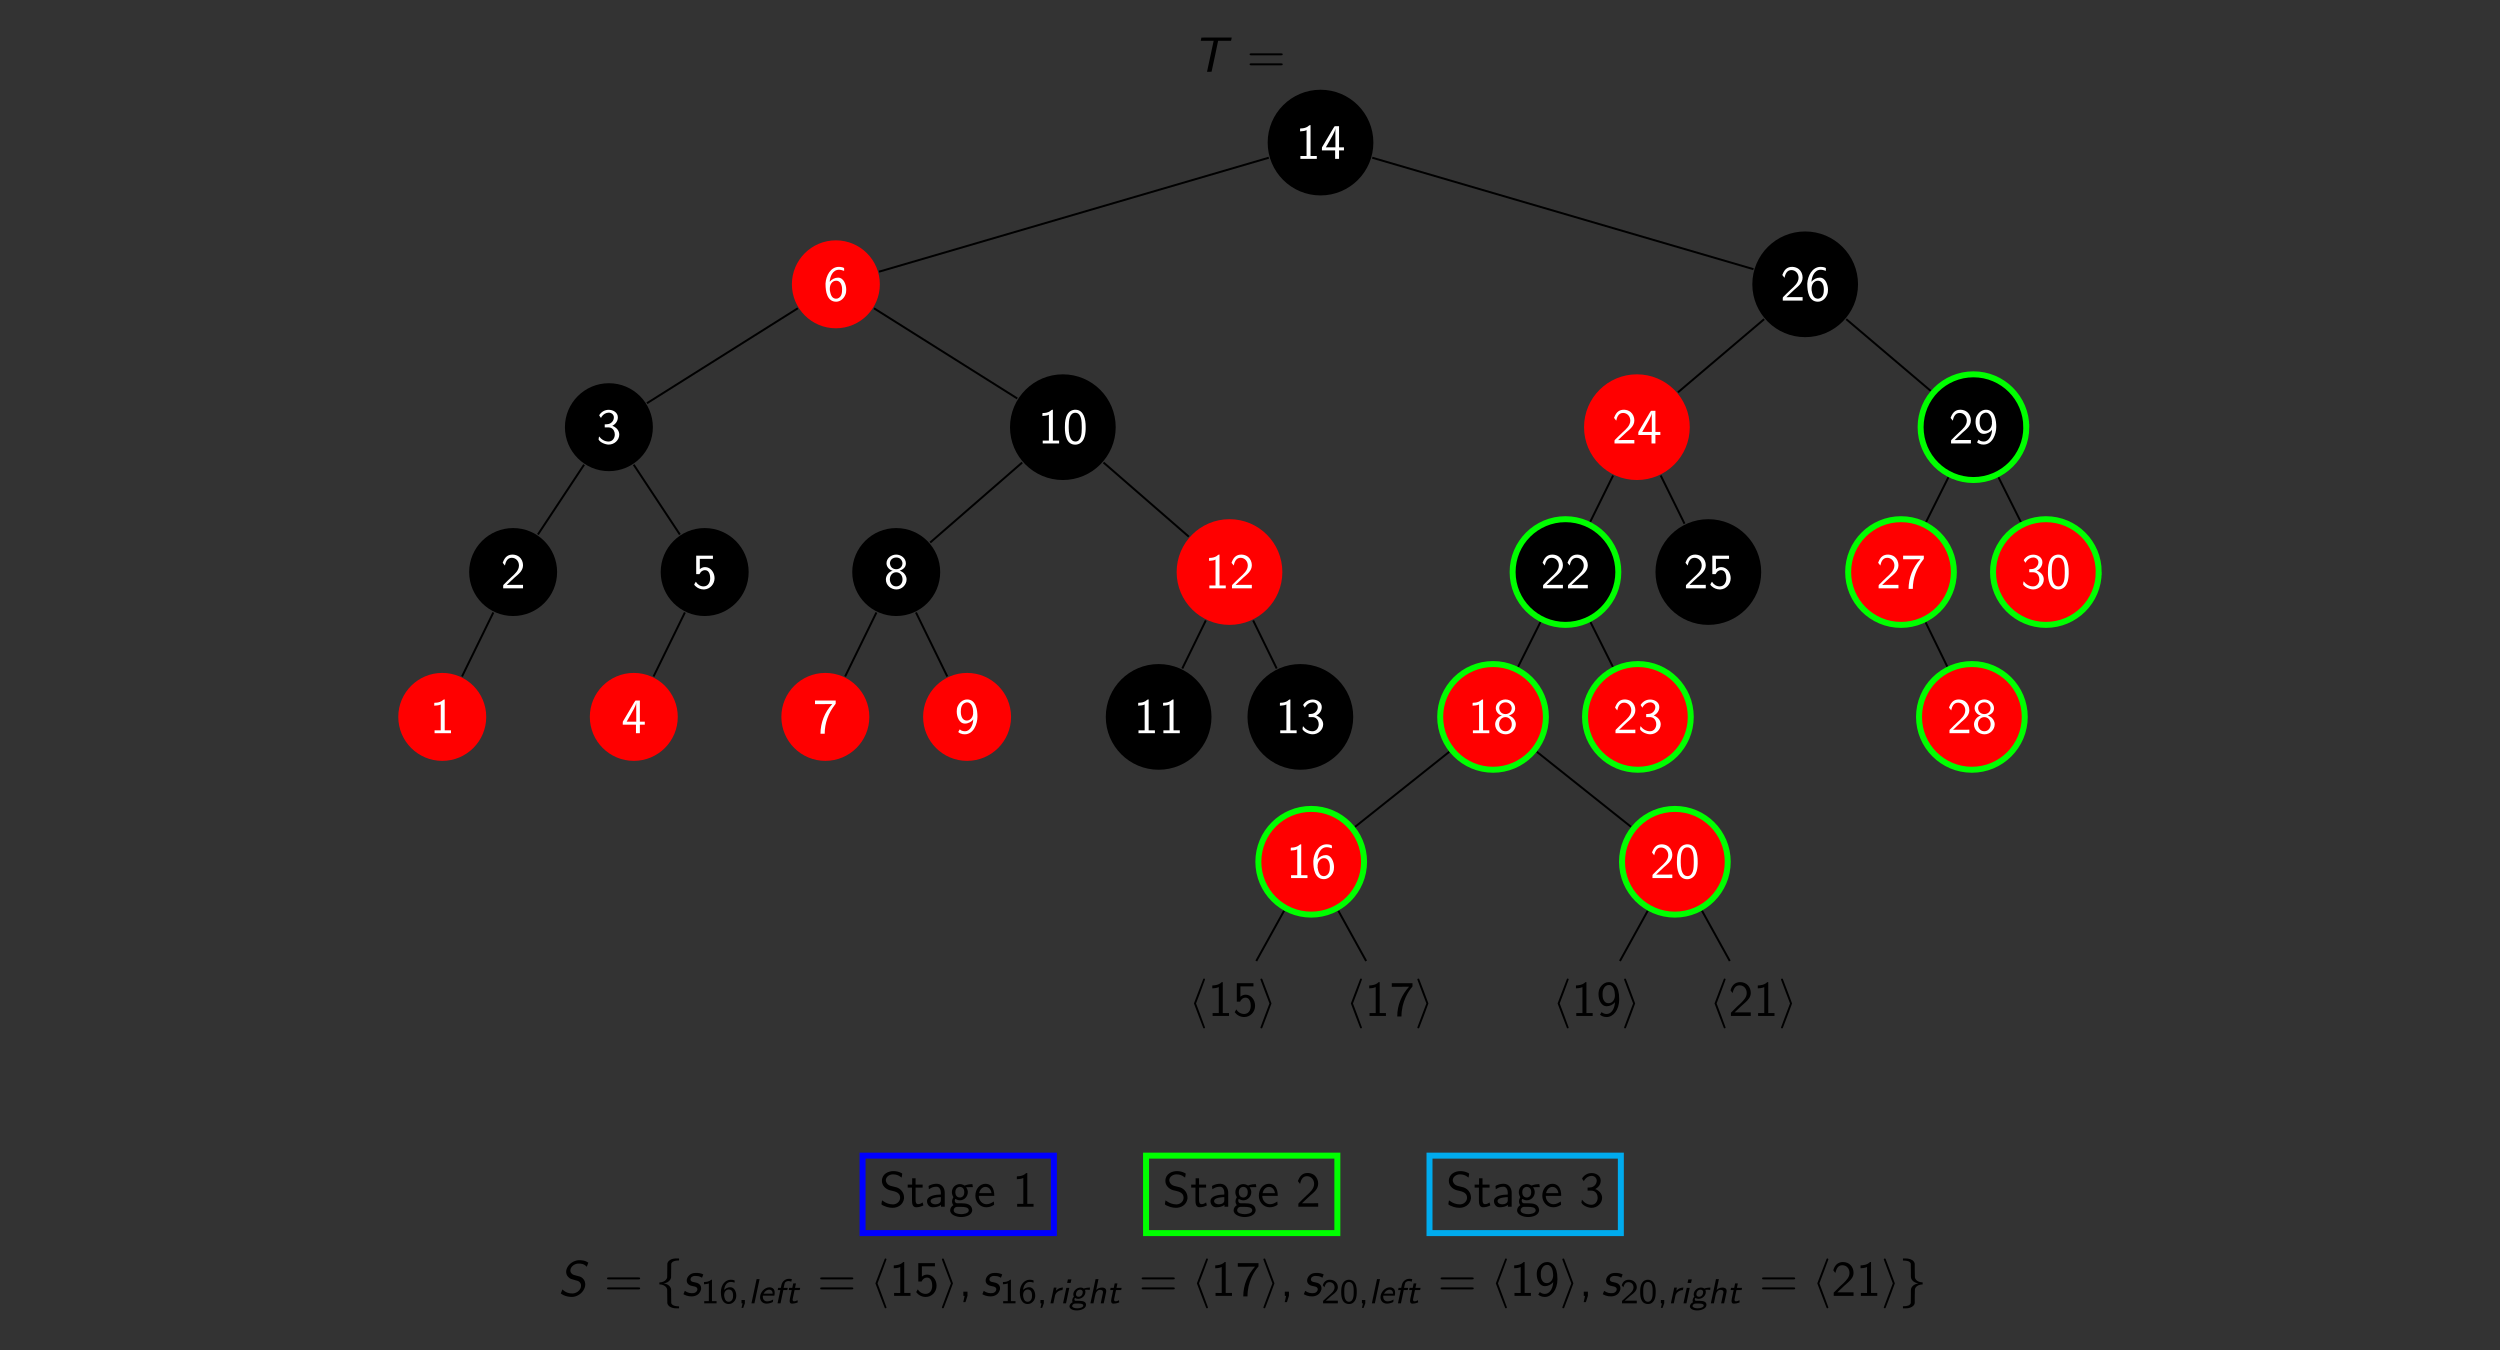 <?xml version="1.0" encoding="UTF-8" standalone="no"?>
<svg
   xmlns:dc="http://purl.org/dc/elements/1.1/"
   xmlns:cc="http://creativecommons.org/ns#"
   xmlns:rdf="http://www.w3.org/1999/02/22-rdf-syntax-ns#"
   xmlns:svg="http://www.w3.org/2000/svg"
   xmlns="http://www.w3.org/2000/svg"
   xmlns:xlink="http://www.w3.org/1999/xlink"
   xmlns:sodipodi="http://sodipodi.sourceforge.net/DTD/sodipodi-0.dtd"
   xmlns:inkscape="http://www.inkscape.org/namespaces/inkscape"
   width="500pt"
   height="270pt"
   viewBox="0 0 500 270"
   version="1.2"
   id="svg725"
   sodipodi:docname="stage-2-insert.svg"
   inkscape:version="0.92.4 5da689c313, 2019-01-14">
  <rect x="0" y="0" width="500" height="270" fill="#333333" stroke="none"/>
  <sodipodi:namedview
     pagecolor="#ffffff"
     bordercolor="#666666"
     borderopacity="1"
     objecttolerance="10"
     gridtolerance="10"
     guidetolerance="10"
     inkscape:pageopacity="0"
     inkscape:pageshadow="2"
     inkscape:window-width="1920"
     inkscape:window-height="1021"
     id="namedview727"
     showgrid="false"
     inkscape:zoom="0.67876425"
     inkscape:cx="239.97534"
     inkscape:cy="173.84534"
     inkscape:window-x="0"
     inkscape:window-y="0"
     inkscape:window-maximized="1"
     inkscape:current-layer="svg725" />
  <defs
     id="defs154">
    <g
       id="g149">
      <symbol
         overflow="visible"
         id="glyph0-0"
         style="overflow:visible">
        <path
           style="stroke:none"
           d=""
           id="path2"
           inkscape:connector-curvature="0" />
      </symbol>
      <symbol
         overflow="visible"
         id="glyph0-1"
         style="overflow:visible">
        <path
           style="stroke:none"
           d="m 0.703,-6.844 c 0,0 -0.109,0.5 -0.125,0.609 L 0.562,-6.203 h 1.297 c 0.906,0 1.297,0 1.297,0 0,0.016 -1.297,6.109 -1.328,6.188 V 0 H 2.281 c 0.422,0 0.453,0 0.453,-0.016 0,-0.016 0.297,-1.406 0.672,-3.109 L 4.047,-6.203 H 6.625 L 6.703,-6.5 c 0.031,-0.156 0.062,-0.312 0.062,-0.328 v -0.031 h -3.031 c -1.656,0 -3.031,0 -3.031,0.016 z m 0,0"
           id="path5"
           inkscape:connector-curvature="0" />
      </symbol>
      <symbol
         overflow="visible"
         id="glyph0-2"
         style="overflow:visible">
        <path
           style="stroke:none"
           d="M 4,-7.125 C 3.078,-7.016 2.219,-6.438 1.828,-5.656 1.469,-4.969 1.562,-4.25 2.031,-3.766 c 0.156,0.172 0.328,0.281 0.531,0.375 0.156,0.062 0.203,0.078 0.781,0.234 0.281,0.078 0.547,0.141 0.594,0.172 0.328,0.125 0.547,0.375 0.625,0.719 0.016,0.078 0.016,0.109 0.016,0.234 0,0.203 -0.031,0.359 -0.125,0.578 -0.234,0.469 -0.719,0.828 -1.25,0.938 C 2.844,-0.438 2.328,-0.484 1.906,-0.625 1.547,-0.75 1.203,-0.953 0.938,-1.219 0.891,-1.25 0.859,-1.281 0.859,-1.281 c -0.016,0 -0.078,0.188 -0.156,0.391 -0.078,0.219 -0.156,0.406 -0.172,0.406 0,0 0.047,0.047 0.094,0.078 0.516,0.359 1.125,0.562 1.828,0.609 C 2.625,0.219 2.922,0.219 3.078,0.188 3.969,0.062 4.797,-0.531 5.188,-1.344 5.375,-1.703 5.453,-2.094 5.422,-2.438 5.375,-3.016 5.078,-3.484 4.562,-3.766 4.422,-3.844 4.281,-3.891 3.703,-4.031 3.406,-4.109 3.125,-4.203 3.094,-4.203 2.766,-4.344 2.531,-4.594 2.469,-4.891 2.438,-5.047 2.453,-5.281 2.516,-5.422 c 0.188,-0.547 0.781,-0.969 1.438,-1.031 0.281,-0.031 0.688,0 0.969,0.094 0.188,0.062 0.406,0.172 0.547,0.297 0.047,0.031 0.109,0.094 0.156,0.156 l 0.109,0.078 0.156,-0.406 0.156,-0.422 -0.062,-0.016 c -0.25,-0.172 -0.547,-0.312 -0.844,-0.375 C 4.828,-7.125 4.344,-7.156 4,-7.125 Z m 0,0"
           id="path8"
           inkscape:connector-curvature="0" />
      </symbol>
      <symbol
         overflow="visible"
         id="glyph0-3"
         style="overflow:visible">
        <path
           style="stroke:none"
           d="m 2.656,-4.578 c -0.375,0.016 -0.703,0.125 -0.969,0.312 -0.125,0.094 -0.328,0.281 -0.422,0.422 C 1,-3.453 0.938,-3.016 1.078,-2.672 c 0.125,0.281 0.391,0.516 0.734,0.625 0.047,0.016 0.25,0.062 0.453,0.109 0.391,0.078 0.438,0.094 0.531,0.141 C 3.062,-1.688 3.188,-1.453 3.125,-1.188 3.047,-0.875 2.797,-0.641 2.453,-0.562 2.188,-0.516 1.812,-0.516 1.5,-0.594 1.203,-0.672 0.875,-0.812 0.656,-0.984 0.641,-1 0.625,-1.016 0.625,-1 0.609,-1 0.422,-0.547 0.375,-0.391 l -0.031,0.062 0.078,0.031 c 0.047,0.031 0.109,0.062 0.125,0.078 C 0.625,-0.172 0.844,-0.078 0.969,-0.047 1.312,0.062 1.672,0.125 2.031,0.109 2.5,0.094 2.844,-0.016 3.172,-0.234 3.312,-0.312 3.469,-0.484 3.562,-0.625 c 0.141,-0.172 0.25,-0.438 0.312,-0.672 0.016,-0.125 0.016,-0.375 -0.016,-0.484 C 3.781,-2.109 3.562,-2.359 3.25,-2.516 3.109,-2.594 2.984,-2.625 2.578,-2.719 2.328,-2.766 2.141,-2.797 2.109,-2.828 1.969,-2.875 1.859,-2.969 1.797,-3.094 1.734,-3.219 1.75,-3.375 1.828,-3.562 c 0.078,-0.172 0.25,-0.297 0.438,-0.359 0.156,-0.062 0.234,-0.062 0.469,-0.062 0.438,0 0.719,0.047 1.031,0.203 C 3.844,-3.75 3.938,-3.703 3.984,-3.672 4.031,-3.641 4.062,-3.625 4.062,-3.625 c 0.016,0 0.266,-0.641 0.266,-0.656 0,0 -0.188,-0.078 -0.312,-0.141 -0.234,-0.078 -0.5,-0.141 -0.781,-0.156 -0.156,-0.016 -0.438,-0.016 -0.578,0 z m 0,0"
           id="path11"
           inkscape:connector-curvature="0" />
      </symbol>
      <symbol
         overflow="visible"
         id="glyph0-4"
         style="overflow:visible">
        <path
           style="stroke:none"
           d="M 0.969,-0.422 V 0 h 0.125 c 0.125,0 0.125,0 0.125,0.016 0,0.016 -0.062,0.297 -0.125,0.625 L 0.953,1.25 h 0.438 L 1.594,0.625 1.797,-0.016 V -0.844 H 0.969 Z m 0,0"
           id="path14"
           inkscape:connector-curvature="0" />
      </symbol>
      <symbol
         overflow="visible"
         id="glyph1-0"
         style="overflow:visible">
        <path
           style="stroke:none"
           d=""
           id="path17"
           inkscape:connector-curvature="0" />
      </symbol>
      <symbol
         overflow="visible"
         id="glyph1-1"
         style="overflow:visible">
        <path
           style="stroke:none"
           d="m 6.844,-3.297 c 0.156,0 0.344,0 0.344,-0.188 C 7.188,-3.688 7,-3.688 6.859,-3.688 h -5.969 c -0.141,0 -0.328,0 -0.328,0.203 0,0.188 0.188,0.188 0.328,0.188 z m 0.016,2 C 7,-1.297 7.188,-1.297 7.188,-1.5 7.188,-1.688 7,-1.688 6.844,-1.688 H 0.891 c -0.141,0 -0.328,0 -0.328,0.188 0,0.203 0.188,0.203 0.328,0.203 z m 0,0"
           id="path20"
           inkscape:connector-curvature="0" />
      </symbol>
      <symbol
         overflow="visible"
         id="glyph1-2"
         style="overflow:visible">
        <path
           style="stroke:none"
           d="M 2.984,-6.766 H 2.781 C 2.188,-6.156 1.359,-6.125 0.891,-6.094 v 0.578 C 1.219,-5.531 1.688,-5.547 2.188,-5.766 v 5.188 H 0.953 V 0 h 3.281 v -0.578 h -1.25 z m 0,0"
           id="path23"
           inkscape:connector-curvature="0" />
      </symbol>
      <symbol
         overflow="visible"
         id="glyph1-3"
         style="overflow:visible">
        <path
           style="stroke:none"
           d="M 1.531,-5.906 H 4.141 V -6.547 H 0.812 v 3.688 H 1.469 C 1.641,-3.266 2,-3.656 2.578,-3.656 c 0.469,0 1.016,0.422 1.016,1.609 0,1.656 -1.219,1.656 -1.312,1.656 C 1.609,-0.391 1,-0.781 0.719,-1.312 L 0.391,-0.75 c 0.406,0.562 1.094,0.969 1.906,0.969 1.188,0 2.172,-0.984 2.172,-2.25 0,-1.234 -0.844,-2.219 -1.875,-2.219 -0.406,0 -0.781,0.141 -1.062,0.406 z m 0,0"
           id="path26"
           inkscape:connector-curvature="0" />
      </symbol>
      <symbol
         overflow="visible"
         id="glyph1-4"
         style="overflow:visible">
        <path
           style="stroke:none"
           d="m 2.312,-5.828 c 0.125,0 0.234,-0.016 0.359,-0.016 H 3.875 c -1.469,1.625 -2.359,3.625 -2.359,5.953 h 0.844 c 0,-2.984 1.422,-5.125 2.203,-6 v -0.656 H 0.422 v 0.719 z m 0,0"
           id="path29"
           inkscape:connector-curvature="0" />
      </symbol>
      <symbol
         overflow="visible"
         id="glyph1-5"
         style="overflow:visible">
        <path
           style="stroke:none"
           d="m 0.719,-0.234 c 0.344,0.25 0.703,0.453 1.328,0.453 1.297,0 2.516,-1.391 2.516,-3.562 0,-2.781 -1.188,-3.422 -2.047,-3.422 -0.688,0 -1.094,0.312 -1.453,0.672 -0.625,0.688 -0.641,1.344 -0.641,1.766 0,1.281 0.656,2.391 1.609,2.391 0.625,0 1.266,-0.281 1.688,-0.828 -0.109,1.609 -0.875,2.375 -1.672,2.375 -0.328,0 -0.656,-0.078 -1.016,-0.375 z M 3.688,-4.344 c 0.016,0.078 0.016,0.172 0.016,0.25 0,0.812 -0.5,1.547 -1.281,1.547 -0.469,0 -0.75,-0.219 -0.953,-0.594 -0.219,-0.391 -0.234,-0.75 -0.234,-1.188 0,-0.438 0.016,-0.844 0.297,-1.281 C 1.719,-5.906 2,-6.188 2.516,-6.188 c 0.984,0 1.156,1.359 1.172,1.844 z m 0,0"
           id="path32"
           inkscape:connector-curvature="0" />
      </symbol>
      <symbol
         overflow="visible"
         id="glyph1-6"
         style="overflow:visible">
        <path
           style="stroke:none"
           d="M 1.734,-1.875 0.5,-0.641 V 0 h 3.969 v -0.703 h -1.812 c -0.109,0 -0.234,0 -0.359,0 H 1.219 c 0.312,-0.281 1.078,-1.016 1.391,-1.312 0.188,-0.172 0.688,-0.594 0.875,-0.781 0.453,-0.438 0.984,-0.969 0.984,-1.812 0,-1.156 -0.797,-2.156 -2.109,-2.156 -1.141,0 -1.703,0.781 -1.938,1.641 0.109,0.172 0.172,0.234 0.188,0.266 0.016,0.016 0.125,0.141 0.219,0.281 C 1.031,-5.344 1.312,-6.125 2.219,-6.125 c 0.938,0 1.438,0.75 1.438,1.531 0,0.844 -0.562,1.406 -1.156,2.016 z m 0,0"
           id="path35"
           inkscape:connector-curvature="0" />
      </symbol>
      <symbol
         overflow="visible"
         id="glyph2-0"
         style="overflow:visible">
        <path
           style="stroke:none"
           d=""
           id="path38"
           inkscape:connector-curvature="0" />
      </symbol>
      <symbol
         overflow="visible"
         id="glyph2-1"
         style="overflow:visible">
        <path
           style="stroke:none"
           d="m 0.891,-5.516 c 0.453,-0.062 0.891,-0.031 1.297,-0.25 V -0.594 H 0.953 v 0.578 h 3.281 V -0.594 h -1.25 V -6.766 H 2.875 c -0.156,0 -0.359,0.234 -0.516,0.328 C 1.969,-6.203 1.5,-6.109 1.062,-6.109 H 1 c -0.078,0 -0.109,0.031 -0.109,0.125 z m 0,0"
           id="path41"
           inkscape:connector-curvature="0" />
      </symbol>
      <symbol
         overflow="visible"
         id="glyph2-2"
         style="overflow:visible">
        <path
           style="stroke:none"
           d="m 0.281,-1.719 h 2.641 v 1.703 h 0.781 V -1.719 H 4.688 V -2.328 H 3.703 v -4.219 h -0.812 l -0.094,0.031 -0.219,0.328 -2.281,3.859 -0.016,0.219 z M 1.062,-2.328 C 1.531,-3.188 2.047,-3.984 2.5,-4.859 2.688,-5.266 2.953,-5.719 2.969,-6.156 l 0.016,3.828 z m 0,0"
           id="path44"
           inkscape:connector-curvature="0" />
      </symbol>
      <symbol
         overflow="visible"
         id="glyph2-3"
         style="overflow:visible">
        <path
           style="stroke:none"
           d="m 1.25,-3.781 c 0.078,-1 0.562,-2.406 1.859,-2.406 0.375,0 0.672,0.109 1.031,0.219 v -0.484 c 0,-0.219 -0.688,-0.312 -1.047,-0.312 -1.672,0 -2.578,1.766 -2.672,3.312 v 0.172 c 0,1.391 0.297,3.484 2.125,3.484 0.844,0 1.562,-0.656 1.844,-1.406 C 4.531,-1.531 4.562,-1.875 4.562,-2.219 c 0,-0.969 -0.5,-2.391 -1.625,-2.391 -0.656,0 -1.25,0.312 -1.688,0.828 z m 0.016,1.594 c 0.016,-0.031 0.031,-0.047 0.031,-0.078 0,-0.031 -0.016,-0.078 -0.016,-0.109 V -2.453 C 1.281,-3.172 1.703,-4 2.562,-4 c 0.859,0 1.172,0.922 1.172,1.719 0,0.688 -0.078,1.594 -0.969,1.859 C 2.688,-0.406 2.594,-0.406 2.5,-0.406 H 2.422 C 1.531,-0.484 1.391,-1.531 1.266,-2.188 Z m 0,0"
           id="path47"
           inkscape:connector-curvature="0" />
      </symbol>
      <symbol
         overflow="visible"
         id="glyph2-4"
         style="overflow:visible">
        <path
           style="stroke:none"
           d="M 0.906,-5.125 C 0.969,-5.219 1,-5.312 1.062,-5.406 1.375,-5.859 1.891,-6.188 2.469,-6.188 3,-6.188 3.484,-5.797 3.484,-5.234 3.484,-4.594 3,-4.031 2.406,-3.906 c -0.25,0.062 -0.516,0.047 -0.75,0.062 v 0.609 H 2.25 c 0.234,0 0.453,0 0.656,0.094 0.516,0.234 0.766,0.781 0.766,1.328 0,0.719 -0.453,1.406 -1.25,1.406 C 1.641,-0.406 1,-0.812 0.531,-1.422 0.516,-1.375 0.5,-1.312 0.484,-1.25 L 0.453,-1 c -0.016,0.047 -0.031,0.094 -0.031,0.141 v 0.031 c 0.297,0.625 1.391,1.031 2.031,1.031 1.141,0 2.109,-0.906 2.109,-2 0,-0.703 -0.453,-1.281 -1.047,-1.609 -0.109,-0.047 -0.219,-0.109 -0.344,-0.125 0.625,-0.359 1.109,-0.922 1.109,-1.719 0,-0.984 -0.969,-1.5 -1.812,-1.5 -0.766,0 -1.406,0.344 -1.859,0.984 -0.016,0.031 -0.047,0.062 -0.047,0.109 0,0.094 0.234,0.359 0.344,0.531 z m 0,0"
           id="path50"
           inkscape:connector-curvature="0" />
      </symbol>
      <symbol
         overflow="visible"
         id="glyph2-5"
         style="overflow:visible">
        <path
           style="stroke:none"
           d="M 0.844,-4.578 C 1,-5.281 1.297,-6.125 2.219,-6.125 c 0.828,0 1.438,0.688 1.438,1.531 0,1 -0.844,1.719 -1.516,2.328 C 1.875,-2.031 1.625,-1.781 1.359,-1.516 L 0.594,-0.75 C 0.531,-0.672 0.5,-0.641 0.5,-0.531 v 0.516 H 4.469 V -0.719 l -3.25,0.016 c 0.547,-0.5 1.047,-1.016 1.609,-1.516 0.734,-0.641 1.641,-1.297 1.641,-2.422 0,-0.625 -0.266,-1.266 -0.734,-1.656 C 3.375,-6.594 2.938,-6.734 2.469,-6.766 H 2.359 c -0.891,0 -1.484,0.453 -1.875,1.438 -0.031,0.047 -0.062,0.109 -0.062,0.172 v 0.016 c 0.016,0.078 0.094,0.141 0.125,0.188 0.094,0.125 0.188,0.266 0.297,0.375 z m 0,0"
           id="path53"
           inkscape:connector-curvature="0" />
      </symbol>
      <symbol
         overflow="visible"
         id="glyph2-6"
         style="overflow:visible">
        <path
           style="stroke:none"
           d="m 0.797,-6.547 v 3.688 h 0.469 c 0.016,0 0.047,0.016 0.094,0.016 0.141,0 0.219,-0.25 0.328,-0.391 0.203,-0.25 0.531,-0.422 0.859,-0.422 0.906,0 1.047,1.078 1.047,1.625 0,0.781 -0.391,1.625 -1.328,1.625 -0.641,0 -1.203,-0.375 -1.531,-0.922 H 0.719 C 0.609,-1.156 0.406,-0.875 0.406,-0.781 v 0.016 c 0,0.078 0.172,0.234 0.25,0.312 0.438,0.422 1.031,0.656 1.641,0.656 H 2.406 c 1.172,-0.062 2.062,-1.078 2.062,-2.25 0,-1.141 -0.781,-2.219 -1.891,-2.219 -0.406,0 -0.781,0.156 -1.062,0.422 v -2.062 h 2.625 v -0.641 z m 0,0"
           id="path56"
           inkscape:connector-curvature="0" />
      </symbol>
      <symbol
         overflow="visible"
         id="glyph2-7"
         style="overflow:visible">
        <path
           style="stroke:none"
           d="m 2.359,-6.766 c -1.938,0.188 -1.953,2.594 -1.953,3.562 0,1.406 0.297,3.422 2.062,3.422 0.734,0 1.359,-0.422 1.688,-1.094 0.312,-0.625 0.375,-1.312 0.406,-2 v -0.484 c 0,-1.438 -0.344,-3.406 -2.062,-3.406 -0.047,0 -0.094,0 -0.141,0 z m -1.172,3.938 c -0.016,-0.078 -0.016,-0.156 -0.016,-0.25 V -3.531 c 0,-1.172 0.172,-2.625 1.328,-2.625 1.25,0 1.281,1.828 1.281,2.812 v 0.328 c 0,0.938 -0.078,2.609 -1.281,2.609 -0.969,0 -1.219,-1.188 -1.297,-2.016 0,-0.125 0,-0.266 -0.016,-0.406 z m 0,0"
           id="path59"
           inkscape:connector-curvature="0" />
      </symbol>
      <symbol
         overflow="visible"
         id="glyph2-8"
         style="overflow:visible">
        <path
           style="stroke:none"
           d="m 1.781,-3.531 c -0.781,0.156 -1.359,1 -1.359,1.734 0,1.203 1.031,2 2.094,2 h 0.031 c 1.078,0 2.016,-0.922 2.016,-2 0,-0.609 -0.359,-1.219 -0.891,-1.516 C 3.531,-3.406 3.359,-3.5 3.188,-3.531 c 0.625,-0.281 1.234,-0.641 1.234,-1.484 0,-1 -0.938,-1.75 -1.938,-1.75 -0.969,0 -1.938,0.719 -1.938,1.734 0,0.703 0.562,1.328 1.234,1.5 z m -0.562,1.859 c 0,-0.047 0,-0.109 0,-0.156 0,-0.734 0.484,-1.406 1.266,-1.406 0.781,0 1.266,0.656 1.266,1.422 0,0.766 -0.484,1.406 -1.266,1.406 -0.75,0 -1.172,-0.578 -1.266,-1.266 z M 1.25,-4.906 c 0,-0.031 -0.016,-0.078 -0.016,-0.125 0,-0.672 0.562,-1.156 1.266,-1.156 0.625,0 1.125,0.375 1.234,1.078 v 0.078 c 0,0.672 -0.516,1.188 -1.234,1.188 -0.641,0 -1.141,-0.359 -1.25,-1.062 z m 0,0"
           id="path62"
           inkscape:connector-curvature="0" />
      </symbol>
      <symbol
         overflow="visible"
         id="glyph2-9"
         style="overflow:visible">
        <path
           style="stroke:none"
           d="m 0.422,-6.547 v 0.719 L 3.875,-5.844 c -1.516,1.578 -2.359,3.766 -2.359,5.938 h 0.844 c 0,-2.125 0.734,-4.125 2.031,-5.781 C 4.469,-5.781 4.562,-5.859 4.562,-6 v -0.547 z m 0,0"
           id="path65"
           inkscape:connector-curvature="0" />
      </symbol>
      <symbol
         overflow="visible"
         id="glyph2-10"
         style="overflow:visible">
        <path
           style="stroke:none"
           d="M 3.703,-2.766 H 3.719 C 3.719,-2 3.344,-0.75 2.422,-0.453 2.328,-0.422 2.219,-0.406 2.125,-0.406 H 2.047 c -0.25,0 -0.484,-0.047 -0.719,-0.156 -0.109,-0.062 -0.188,-0.172 -0.312,-0.219 L 0.812,-0.406 C 0.781,-0.375 0.734,-0.312 0.734,-0.266 0.75,-0.172 1.016,-0.047 1.156,0.031 c 0.266,0.125 0.562,0.172 0.859,0.172 1.797,0 2.547,-2.109 2.547,-3.531 0,-1.25 -0.25,-3.438 -2.062,-3.438 -0.828,0 -1.531,0.594 -1.875,1.344 -0.172,0.344 -0.203,0.719 -0.203,1.078 0,0.984 0.453,2.406 1.656,2.406 0.625,0 1.359,-0.375 1.625,-0.828 z m 0,-1.594 C 3.688,-4.344 3.688,-4.297 3.688,-4.266 c 0,0.078 0.016,0.156 0.016,0.234 v 0.047 c -0.047,0.672 -0.469,1.438 -1.281,1.438 -0.906,0 -1.188,-0.984 -1.188,-1.766 0,-0.641 0.109,-1.562 0.953,-1.812 0.109,-0.031 0.219,-0.062 0.328,-0.062 0.906,0 1.188,1.234 1.188,1.766 z m 0,0"
           id="path68"
           inkscape:connector-curvature="0" />
      </symbol>
      <symbol
         overflow="visible"
         id="glyph2-11"
         style="overflow:visible">
        <path
           style="stroke:none"
           d="m 0.578,-1.297 c -0.031,0.25 -0.125,0.516 -0.125,0.766 0,0.172 0.703,0.438 1.078,0.562 0.359,0.109 0.75,0.172 1.141,0.172 0.922,0 2.078,-0.484 2.297,-1.844 0,-0.078 0,-0.156 0,-0.219 0,-0.938 -0.609,-1.719 -1.438,-2.016 C 2.766,-4.141 1.641,-4.062 1.359,-5.094 1.344,-5.156 1.328,-5.25 1.328,-5.312 v -0.078 c 0.094,-0.688 0.75,-1.062 1.344,-1.094 h 0.156 c 0.516,0 1.031,0.156 1.453,0.5 0.078,0.047 0.141,0.109 0.203,0.141 0.031,-0.25 0.125,-0.5 0.125,-0.75 0,-0.062 -0.031,-0.094 -0.078,-0.109 L 4.359,-6.797 C 3.891,-7.031 3.375,-7.141 2.844,-7.141 c -0.953,0 -2.297,0.516 -2.297,1.969 0,0.922 0.734,1.625 1.578,1.859 0.766,0.219 2.062,0.266 2.062,1.531 v 0.062 c -0.062,0.688 -0.656,1.188 -1.344,1.234 H 2.734 c -0.703,0 -1.375,-0.25 -1.938,-0.656 C 0.734,-1.188 0.656,-1.25 0.578,-1.297 Z m 0,0"
           id="path71"
           inkscape:connector-curvature="0" />
      </symbol>
      <symbol
         overflow="visible"
         id="glyph2-12"
         style="overflow:visible">
        <path
           style="stroke:none"
           d="M 1.062,-5.703 V -4.438 H 0.172 v 0.594 H 1.031 v 2.625 c 0,0.547 0.109,1.312 0.828,1.312 0.516,0 1,-0.141 1.453,-0.375 L 3.156,-0.875 C 2.859,-0.672 2.609,-0.531 2.25,-0.531 c -0.453,0 -0.5,-0.5 -0.5,-0.844 V -3.844 H 3.156 V -4.438 H 1.75 v -1.266 z m 0,0"
           id="path74"
           inkscape:connector-curvature="0" />
      </symbol>
      <symbol
         overflow="visible"
         id="glyph2-13"
         style="overflow:visible">
        <path
           style="stroke:none"
           d="m 0.812,-3.516 c 0.156,-0.078 0.281,-0.172 0.438,-0.25 0.328,-0.188 0.719,-0.25 1.109,-0.25 0.594,0 0.844,0.672 0.844,1.188 0,0.125 0,0.25 0,0.375 -1.016,0 -2.766,0.234 -2.766,1.312 0,0.625 0.438,1.234 1.125,1.234 0.578,0 1.234,-0.109 1.672,-0.469 v 0.359 h 0.75 v -2.781 c 0,-0.828 -0.438,-1.734 -1.516,-1.812 H 2.359 c -0.5,0 -0.953,0.109 -1.406,0.328 C 0.875,-4.25 0.75,-4.203 0.75,-4.094 c 0,0.203 0.062,0.391 0.062,0.578 z M 3.203,-1.938 v 0.641 C 3.203,-0.719 2.609,-0.5 2.094,-0.5 1.672,-0.5 1.156,-0.703 1.156,-1.172 1.172,-1.656 1.953,-1.812 2.328,-1.859 2.609,-1.906 2.906,-1.938 3.203,-1.938 Z m 0,0"
           id="path77"
           inkscape:connector-curvature="0" />
      </symbol>
      <symbol
         overflow="visible"
         id="glyph2-14"
         style="overflow:visible">
        <path
           style="stroke:none"
           d="m 0.922,-0.344 v 0.016 C 0.562,-0.125 0.281,0.281 0.281,0.703 c 0,0.938 1.312,1.344 2.188,1.344 0.938,0 2.219,-0.359 2.219,-1.438 -0.125,-1.188 -1.234,-1.312 -2.109,-1.312 H 1.688 c -0.312,0 -0.484,-0.25 -0.484,-0.547 V -1.312 C 1.219,-1.422 1.25,-1.5 1.281,-1.578 c 0.375,0.156 0.578,0.281 0.938,0.281 0.906,0 1.594,-0.781 1.594,-1.641 V -3.016 C 3.781,-3.344 3.656,-3.641 3.484,-3.922 L 4.828,-3.938 4.719,-4.547 c -0.453,0 -0.938,0.078 -1.375,0.234 C 3.297,-4.281 3.234,-4.25 3.188,-4.25 3.109,-4.25 3,-4.344 2.938,-4.375 2.719,-4.484 2.469,-4.547 2.234,-4.547 1.391,-4.547 0.625,-3.875 0.625,-2.938 c 0,0.312 0.078,0.609 0.234,0.875 0.016,0.031 0.062,0.094 0.062,0.141 0,0.078 -0.141,0.25 -0.188,0.391 C 0.688,-1.375 0.656,-1.219 0.656,-1.078 c 0,0.266 0.094,0.547 0.266,0.734 z m 0.656,0.359 h 0.938 C 3.078,0.016 4,0.062 4,0.703 4,1.391 2.766,1.469 2.5,1.469 c -0.516,0 -1.516,-0.141 -1.516,-0.766 0,-0.344 0.25,-0.641 0.594,-0.688 z m 0.531,-4 H 2.188 c 0.688,0 0.922,0.547 0.922,1.047 0,0.531 -0.234,1 -0.797,1.078 H 2.234 C 1.562,-1.859 1.312,-2.406 1.312,-2.906 c 0,-0.516 0.234,-0.984 0.797,-1.078 z m 0,0"
           id="path80"
           inkscape:connector-curvature="0" />
      </symbol>
      <symbol
         overflow="visible"
         id="glyph2-15"
         style="overflow:visible">
        <path
           style="stroke:none"
           d="m 4.031,-1.062 c -0.5,0.312 -0.906,0.547 -1.469,0.547 -0.781,0 -1.531,-0.688 -1.531,-1.672 H 4.125 c 0,-0.688 -0.109,-1.438 -0.594,-1.953 -0.312,-0.312 -0.734,-0.469 -1.172,-0.469 -0.547,0 -1.047,0.266 -1.406,0.656 C 0.531,-3.484 0.344,-2.844 0.344,-2.219 v 0.047 C 0.344,-1 1.25,0.094 2.516,0.094 c 0.5,0 1,-0.141 1.422,-0.406 C 4,-0.375 4.094,-0.391 4.094,-0.484 c 0,-0.188 -0.062,-0.391 -0.062,-0.578 z m -2.938,-1.672 c 0.125,-0.609 0.562,-1.25 1.266,-1.25 0.703,0 1.125,0.578 1.203,1.25 z m 0,0"
           id="path83"
           inkscape:connector-curvature="0" />
      </symbol>
      <symbol
         overflow="visible"
         id="glyph3-0"
         style="overflow:visible">
        <path
           style="stroke:none"
           d=""
           id="path86"
           inkscape:connector-curvature="0" />
      </symbol>
      <symbol
         overflow="visible"
         id="glyph3-1"
         style="overflow:visible">
        <path
           style="stroke:none"
           d="M 3.047,-7.469 C 3.016,-7.453 2.969,-7.422 2.953,-7.375 2.938,-7.359 2.516,-6.25 2.016,-4.938 1.422,-3.375 1.094,-2.516 1.094,-2.5 c 0,0.031 0.328,0.891 0.922,2.453 0.5,1.312 0.922,2.422 0.938,2.438 C 3,2.484 3.125,2.516 3.203,2.469 3.266,2.438 3.312,2.375 3.312,2.312 c 0,-0.047 -0.047,-0.172 -0.891,-2.422 -0.5,-1.297 -0.906,-2.375 -0.906,-2.391 0,0 0.406,-1.078 0.906,-2.375 0.844,-2.25 0.891,-2.375 0.891,-2.422 0,-0.094 -0.094,-0.188 -0.188,-0.188 -0.031,0 -0.062,0.016 -0.078,0.016 z m 0,0"
           id="path89"
           inkscape:connector-curvature="0" />
      </symbol>
      <symbol
         overflow="visible"
         id="glyph3-2"
         style="overflow:visible">
        <path
           style="stroke:none"
           d="m 0.656,-7.453 c -0.062,0.031 -0.094,0.094 -0.109,0.156 0,0.047 0.047,0.172 0.906,2.422 0.484,1.297 0.906,2.375 0.906,2.375 0,0.016 -0.422,1.094 -0.906,2.391 -0.859,2.25 -0.906,2.375 -0.906,2.422 C 0.562,2.375 0.594,2.438 0.656,2.469 0.75,2.516 0.875,2.484 0.922,2.391 c 0,-0.016 0.438,-1.125 0.938,-2.438 0.594,-1.562 0.906,-2.422 0.906,-2.453 0,-0.016 -0.312,-0.875 -0.906,-2.438 -0.5,-1.312 -0.938,-2.422 -0.938,-2.438 C 0.875,-7.469 0.75,-7.5 0.656,-7.453 Z m 0,0"
           id="path92"
           inkscape:connector-curvature="0" />
      </symbol>
      <symbol
         overflow="visible"
         id="glyph3-3"
         style="overflow:visible">
        <path
           style="stroke:none"
           d="M 3.594,-7.469 C 3.375,-7.453 3.125,-7.391 2.953,-7.328 2.734,-7.234 2.547,-7.125 2.406,-6.984 2.266,-6.844 2.172,-6.703 2.125,-6.516 L 2.109,-6.438 2.094,-5.078 2.078,-3.734 2.062,-3.641 C 2.047,-3.531 1.969,-3.406 1.906,-3.312 1.859,-3.219 1.688,-3.078 1.594,-3 1.422,-2.875 1.172,-2.781 0.953,-2.734 0.828,-2.719 0.656,-2.688 0.562,-2.688 H 0.516 v 0.391 H 0.562 c 0.094,0 0.266,0.031 0.391,0.047 0.219,0.047 0.469,0.141 0.641,0.266 0.094,0.078 0.266,0.219 0.312,0.312 0.062,0.094 0.141,0.219 0.156,0.328 l 0.016,0.078 0.031,2.719 L 2.125,1.531 C 2.172,1.719 2.266,1.859 2.406,2 2.516,2.109 2.625,2.188 2.797,2.266 2.953,2.344 3.094,2.391 3.25,2.422 3.484,2.484 3.562,2.484 4.016,2.5 h 0.438 V 2.094 H 4.281 C 3.562,2.062 3.109,1.891 2.953,1.578 2.875,1.453 2.891,1.562 2.875,0.062 c 0,-1.453 0,-1.375 -0.047,-1.531 C 2.719,-1.812 2.438,-2.109 2.062,-2.297 1.875,-2.375 1.609,-2.469 1.422,-2.484 1.375,-2.484 1.344,-2.5 1.344,-2.5 c 0,0 0.031,0 0.078,0 C 1.609,-2.516 1.875,-2.609 2.062,-2.688 2.234,-2.781 2.375,-2.875 2.5,-3.016 2.688,-3.203 2.797,-3.375 2.859,-3.641 2.875,-3.703 2.875,-3.844 2.875,-5.047 c 0.016,-1.5 0,-1.391 0.078,-1.516 C 3.109,-6.875 3.562,-7.047 4.281,-7.078 h 0.172 v -0.406 H 4.062 c -0.203,0 -0.422,0.016 -0.469,0.016 z m 0,0"
           id="path95"
           inkscape:connector-curvature="0" />
      </symbol>
      <symbol
         overflow="visible"
         id="glyph3-4"
         style="overflow:visible">
        <path
           style="stroke:none"
           d="m 0.516,-7.281 v 0.219 h 0.094 c 0.344,0 0.75,0.047 0.984,0.141 0.266,0.109 0.438,0.297 0.484,0.5 0.016,0.062 0.016,0.266 0.016,1.344 0,1.375 0,1.375 0.047,1.547 0.125,0.359 0.406,0.656 0.797,0.844 0.188,0.078 0.438,0.172 0.625,0.188 0.031,0 0.062,0 0.062,0 0,0 -0.031,0.016 -0.062,0.016 C 3.375,-2.469 3.125,-2.375 2.938,-2.297 2.547,-2.109 2.266,-1.812 2.141,-1.453 2.094,-1.281 2.094,-1.281 2.094,0.094 c 0,1.078 0,1.281 -0.016,1.328 C 2.031,1.641 1.859,1.828 1.594,1.938 1.359,2.031 0.953,2.078 0.609,2.078 H 0.516 V 2.5 h 0.438 C 1.406,2.484 1.484,2.484 1.688,2.438 2.156,2.328 2.516,2.109 2.719,1.828 2.781,1.734 2.828,1.641 2.844,1.531 L 2.875,1.453 V 0.094 C 2.891,-1.25 2.891,-1.266 2.906,-1.328 3,-1.672 3.203,-1.906 3.562,-2.094 c 0.234,-0.109 0.547,-0.188 0.797,-0.188 h 0.094 v -0.422 h -0.094 c -0.25,0 -0.562,-0.078 -0.797,-0.188 C 3.203,-3.078 3,-3.312 2.906,-3.656 2.891,-3.719 2.891,-3.734 2.875,-5.078 V -6.438 L 2.844,-6.516 C 2.719,-7.016 2.234,-7.344 1.5,-7.453 1.422,-7.469 1.281,-7.469 0.953,-7.484 h -0.438 z m 0,0"
           id="path98"
           inkscape:connector-curvature="0" />
      </symbol>
      <symbol
         overflow="visible"
         id="glyph4-0"
         style="overflow:visible">
        <path
           style="stroke:none"
           d=""
           id="path101"
           inkscape:connector-curvature="0" />
      </symbol>
      <symbol
         overflow="visible"
         id="glyph4-1"
         style="overflow:visible">
        <path
           style="stroke:none"
           d="M 2.234,-4.719 H 2.078 C 1.625,-4.297 1.062,-4.266 0.641,-4.266 V -3.812 c 0.266,-0.016 0.625,-0.031 0.969,-0.172 V -0.438 H 0.688 V 0 H 3.156 V -0.438 H 2.234 Z m 0,0"
           id="path104"
           inkscape:connector-curvature="0" />
      </symbol>
      <symbol
         overflow="visible"
         id="glyph4-2"
         style="overflow:visible">
        <path
           style="stroke:none"
           d="M 3.062,-4.578 C 2.688,-4.719 2.422,-4.719 2.281,-4.719 c -1.062,0 -1.969,1 -1.969,2.469 0,1.891 0.844,2.391 1.547,2.391 0.562,0 0.859,-0.266 1.078,-0.484 0.438,-0.469 0.453,-0.969 0.453,-1.203 0,-0.922 -0.5,-1.672 -1.172,-1.672 -0.688,0 -1.062,0.344 -1.25,0.547 C 1.047,-3.625 1.547,-4.281 2.297,-4.281 c 0.141,0 0.406,0.016 0.766,0.141 z M 0.969,-1.531 c 0,-0.047 0,-0.141 0,-0.188 0,-0.469 0.312,-1.047 0.922,-1.047 0.859,0 0.859,0.969 0.859,1.219 0,0.25 0,0.547 -0.188,0.844 -0.172,0.25 -0.375,0.391 -0.703,0.391 C 1.125,-0.312 1,-1.219 0.969,-1.531 Z m 0,0"
           id="path107"
           inkscape:connector-curvature="0" />
      </symbol>
      <symbol
         overflow="visible"
         id="glyph4-3"
         style="overflow:visible">
        <path
           style="stroke:none"
           d="m 1.969,-0.531 c -0.078,0 -0.156,0 -0.25,0 H 0.922 L 2,-1.484 c 0.125,-0.109 0.469,-0.375 0.609,-0.484 0.297,-0.281 0.719,-0.641 0.719,-1.25 0,-0.781 -0.594,-1.5 -1.594,-1.5 -0.734,0 -1.188,0.391 -1.422,1.109 l 0.328,0.406 c 0.156,-0.578 0.391,-1.031 1,-1.031 0.594,0 1.031,0.406 1.031,1.031 0,0.578 -0.344,0.906 -0.75,1.312 C 1.781,-1.75 1.406,-1.438 1.25,-1.297 1.047,-1.125 0.578,-0.656 0.375,-0.484 V 0 h 2.953 v -0.531 z m 0,0"
           id="path110"
           inkscape:connector-curvature="0" />
      </symbol>
      <symbol
         overflow="visible"
         id="glyph4-4"
         style="overflow:visible">
        <path
           style="stroke:none"
           d="m 3.406,-2.266 c 0,-0.328 0,-1.156 -0.328,-1.719 C 2.719,-4.609 2.188,-4.719 1.844,-4.719 c -0.312,0 -0.859,0.094 -1.203,0.703 -0.328,0.547 -0.344,1.312 -0.344,1.75 0,0.516 0.031,1.156 0.312,1.688 0.312,0.562 0.828,0.719 1.234,0.719 0.703,0 1.078,-0.406 1.297,-0.844 C 3.375,-1.188 3.406,-1.828 3.406,-2.266 Z M 1.844,-0.312 c -0.297,0 -0.625,-0.172 -0.797,-0.672 C 0.906,-1.406 0.906,-1.844 0.906,-2.359 c 0,-0.641 0,-1.906 0.938,-1.906 0.953,0 0.953,1.266 0.953,1.906 0,0.469 0,0.984 -0.172,1.438 -0.188,0.5 -0.547,0.609 -0.781,0.609 z m 0,0"
           id="path113"
           inkscape:connector-curvature="0" />
      </symbol>
      <symbol
         overflow="visible"
         id="glyph5-0"
         style="overflow:visible">
        <path
           style="stroke:none"
           d=""
           id="path116"
           inkscape:connector-curvature="0" />
      </symbol>
      <symbol
         overflow="visible"
         id="glyph5-1"
         style="overflow:visible">
        <path
           style="stroke:none"
           d="M 0.734,-0.328 V 0 H 0.938 v 0.016 c 0,0.016 -0.047,0.219 -0.094,0.453 l -0.109,0.438 h 0.344 L 1.234,0.453 1.406,0 V -0.672 H 0.734 Z m 0,0"
           id="path119"
           inkscape:connector-curvature="0" />
      </symbol>
      <symbol
         overflow="visible"
         id="glyph6-0"
         style="overflow:visible">
        <path
           style="stroke:none"
           d=""
           id="path122"
           inkscape:connector-curvature="0" />
      </symbol>
      <symbol
         overflow="visible"
         id="glyph6-1"
         style="overflow:visible">
        <path
           style="stroke:none"
           d="M 2.203,-4.844 H 1.609 L 0.578,0 h 0.594 z m 0,0"
           id="path125"
           inkscape:connector-curvature="0" />
      </symbol>
      <symbol
         overflow="visible"
         id="glyph6-2"
         style="overflow:visible">
        <path
           style="stroke:none"
           d="M 3.391,-1.531 C 3.453,-1.797 3.453,-2 3.453,-2.109 3.453,-2.5 3.359,-2.75 3.188,-2.906 c -0.234,-0.25 -0.547,-0.297 -0.766,-0.297 -1,0 -1.891,1.016 -1.891,1.984 0,0.672 0.469,1.281 1.312,1.281 0.656,0 1.234,-0.312 1.25,-0.344 0.016,-0.047 0.062,-0.406 0.062,-0.484 -0.375,0.234 -0.828,0.375 -1.203,0.375 -0.594,0 -0.875,-0.453 -0.875,-0.906 0,-0.094 0,-0.109 0.016,-0.234 z M 1.234,-1.938 c 0.328,-0.609 0.781,-0.797 1.094,-0.797 0.719,0 0.719,0.672 0.719,0.797 z m 0,0"
           id="path128"
           inkscape:connector-curvature="0" />
      </symbol>
      <symbol
         overflow="visible"
         id="glyph6-3"
         style="overflow:visible">
        <path
           style="stroke:none"
           d="M 1.891,-2.656 H 2.688 l 0.094,-0.438 H 1.953 l 0.188,-0.828 c 0.031,-0.125 0.047,-0.234 0.25,-0.375 0.219,-0.156 0.453,-0.156 0.516,-0.156 0.188,0 0.391,0.047 0.578,0.125 L 3.594,-4.844 C 3.422,-4.875 3.25,-4.906 3.016,-4.906 c -0.734,0 -1.344,0.547 -1.484,1.172 L 1.391,-3.094 h -0.531 l -0.094,0.438 h 0.531 L 0.734,0 h 0.594 z m 0,0"
           id="path131"
           inkscape:connector-curvature="0" />
      </symbol>
      <symbol
         overflow="visible"
         id="glyph6-4"
         style="overflow:visible">
        <path
           style="stroke:none"
           d="M 1.875,-2.656 H 2.906 L 3,-3.094 H 1.969 l 0.188,-0.891 H 1.609 l -0.188,0.891 h -0.625 l -0.094,0.438 H 1.312 l -0.359,1.688 c -0.016,0.125 -0.062,0.328 -0.062,0.469 0,0.344 0.125,0.562 0.469,0.562 0.312,0 0.688,-0.062 1.156,-0.25 L 2.469,-0.625 c -0.203,0.125 -0.438,0.219 -0.703,0.219 -0.156,0 -0.281,-0.078 -0.281,-0.344 0,-0.094 0.031,-0.172 0.031,-0.188 z m 0,0"
           id="path134"
           inkscape:connector-curvature="0" />
      </symbol>
      <symbol
         overflow="visible"
         id="glyph6-5"
         style="overflow:visible">
        <path
           style="stroke:none"
           d="m 3.094,-3.156 c -0.812,0 -1.328,0.531 -1.422,0.641 l 0.125,-0.625 H 1.266 L 0.594,0 H 1.172 C 1.219,-0.234 1.484,-1.438 1.5,-1.547 1.625,-2.094 2.219,-2.641 2.984,-2.641 Z m 0,0"
           id="path137"
           inkscape:connector-curvature="0" />
      </symbol>
      <symbol
         overflow="visible"
         id="glyph6-6"
         style="overflow:visible">
        <path
           style="stroke:none"
           d="M 2.25,-4.781 H 1.547 l -0.156,0.703 H 2.094 Z M 0.578,0 h 0.594 l 0.656,-3.094 h -0.594 z m 0,0"
           id="path140"
           inkscape:connector-curvature="0" />
      </symbol>
      <symbol
         overflow="visible"
         id="glyph6-7"
         style="overflow:visible">
        <path
           style="stroke:none"
           d="m 4.188,-3.156 c -0.281,0 -0.703,0.031 -1.203,0.188 L 3,-2.922 C 2.938,-2.984 2.703,-3.156 2.312,-3.156 c -0.75,0 -1.453,0.656 -1.453,1.359 0,0.047 0,0.25 0.125,0.453 -0.047,0.047 -0.344,0.359 -0.344,0.766 0,0.125 0.016,0.25 0.078,0.344 -0.5,0.266 -0.625,0.656 -0.625,0.844 0,0.406 0.516,0.812 1.453,0.812 0.781,0 1.859,-0.344 1.859,-1.125 C 3.406,-0.234 2.969,-0.5 2.078,-0.5 h -0.656 c -0.125,0 -0.344,0 -0.344,-0.281 0,-0.062 0.016,-0.188 0.125,-0.312 0.156,0.125 0.375,0.203 0.625,0.203 0.75,0 1.453,-0.656 1.453,-1.359 0,-0.078 0,-0.188 -0.062,-0.359 -0.031,-0.062 -0.031,-0.062 -0.031,-0.078 0,-0.031 0.406,-0.031 0.453,-0.031 0.219,0 0.281,0 0.516,0.031 z M 1.922,-1.312 c -0.312,0 -0.531,-0.172 -0.531,-0.5 0,-0.359 0.234,-0.922 0.828,-0.922 0.188,0 0.531,0.078 0.531,0.5 0,0.422 -0.281,0.922 -0.828,0.922 z m 0.062,1.359 c 0.156,0 0.875,0 0.875,0.391 C 2.859,0.781 2.234,1 1.641,1 1.047,1 0.625,0.797 0.625,0.547 c 0,-0.094 0.109,-0.5 0.656,-0.5 z m 0,0"
           id="path143"
           inkscape:connector-curvature="0" />
      </symbol>
      <symbol
         overflow="visible"
         id="glyph6-8"
         style="overflow:visible">
        <path
           style="stroke:none"
           d="m 3.688,-2.078 c 0.031,-0.125 0.047,-0.203 0.047,-0.375 0,-0.594 -0.453,-0.703 -0.844,-0.703 -0.484,0 -0.875,0.219 -1.156,0.484 L 2.188,-4.844 H 1.609 L 0.578,0 H 1.188 L 1.484,-1.453 C 1.594,-1.875 1.625,-2.094 1.859,-2.375 2.031,-2.594 2.25,-2.703 2.5,-2.703 c 0.344,0 0.594,0.125 0.594,0.453 0,0.109 0,0.125 -0.016,0.172 L 2.641,0 h 0.594 z m 0,0"
           id="path146"
           inkscape:connector-curvature="0" />
      </symbol>
    </g>
    <clipPath
       id="clip1">
      <path
         d="m 313,82 h 46.965 v 56 H 313 Z m 0,0"
         id="path151"
         inkscape:connector-curvature="0" />
    </clipPath>
  </defs>
  <g
     id="surface617"
     transform="translate(68.359,3.99)">
    <g
       style="fill:#000000;fill-opacity:1"
       id="g158">
      <use
         xlink:href="#glyph0-1"
         x="171.219"
         y="10.369"
         id="use156"
         width="100%"
         height="100%" />
    </g>
    <g
       style="fill:#000000;fill-opacity:1"
       id="g162">
      <use
         xlink:href="#glyph1-1"
         x="180.995"
         y="10.369"
         id="use160"
         width="100%"
         height="100%" />
    </g>
    <path
       style="fill:none;stroke:#000000;stroke-width:0.399;stroke-linecap:butt;stroke-linejoin:miter;stroke-miterlimit:10;stroke-opacity:1"
       d="m -165.437,-93.974 -6.266,-12.809"
       transform="matrix(1,0,0,-1,195.746,24.526)"
       id="path164"
       inkscape:connector-curvature="0" />
    <path
       style="fill:none;stroke:#000000;stroke-width:0.399;stroke-linecap:butt;stroke-linejoin:miter;stroke-miterlimit:10;stroke-opacity:1"
       d="m -147.289,-64.423 -9.234,-13.965"
       transform="matrix(1,0,0,-1,195.746,24.526)"
       id="path166"
       inkscape:connector-curvature="0" />
    <path
       style="fill:none;stroke:#000000;stroke-width:0.399;stroke-linecap:butt;stroke-linejoin:miter;stroke-miterlimit:10;stroke-opacity:1"
       d="m -127.125,-93.974 -6.27,-12.809"
       transform="matrix(1,0,0,-1,195.746,24.526)"
       id="path168"
       inkscape:connector-curvature="0" />
    <path
       style="fill:none;stroke:#000000;stroke-width:0.399;stroke-linecap:butt;stroke-linejoin:miter;stroke-miterlimit:10;stroke-opacity:1"
       d="m -137.367,-64.423 9.234,-13.965"
       transform="matrix(1,0,0,-1,195.746,24.526)"
       id="path170"
       inkscape:connector-curvature="0" />
    <path
       style="fill:none;stroke:#000000;stroke-width:0.399;stroke-linecap:butt;stroke-linejoin:miter;stroke-miterlimit:10;stroke-opacity:1"
       d="M -104.543,-33.138 -134.715,-52.13"
       transform="matrix(1,0,0,-1,195.746,24.526)"
       id="path172"
       inkscape:connector-curvature="0" />
    <path
       style="fill:none;stroke:#000000;stroke-width:0.399;stroke-linecap:butt;stroke-linejoin:miter;stroke-miterlimit:10;stroke-opacity:1"
       d="m -88.816,-93.974 -6.266,-12.809"
       transform="matrix(1,0,0,-1,195.746,24.526)"
       id="path174"
       inkscape:connector-curvature="0" />
    <path
       style="fill:none;stroke:#000000;stroke-width:0.399;stroke-linecap:butt;stroke-linejoin:miter;stroke-miterlimit:10;stroke-opacity:1"
       d="m -80.91,-93.974 6.266,-12.809"
       transform="matrix(1,0,0,-1,195.746,24.526)"
       id="path176"
       inkscape:connector-curvature="0" />
    <path
       style="fill:none;stroke:#000000;stroke-width:0.399;stroke-linecap:butt;stroke-linejoin:miter;stroke-miterlimit:10;stroke-opacity:1"
       d="M -59.664,-63.986 -78.074,-79.994"
       transform="matrix(1,0,0,-1,195.746,24.526)"
       id="path178"
       inkscape:connector-curvature="0" />
    <path
       style="fill:none;stroke:#000000;stroke-width:0.399;stroke-linecap:butt;stroke-linejoin:miter;stroke-miterlimit:10;stroke-opacity:1"
       d="m -22.941,-95.572 -4.707,-9.617"
       transform="matrix(1,0,0,-1,195.746,24.526)"
       id="path180"
       inkscape:connector-curvature="0" />
    <path
       style="fill:none;stroke:#000000;stroke-width:0.399;stroke-linecap:butt;stroke-linejoin:miter;stroke-miterlimit:10;stroke-opacity:1"
       d="m -13.473,-95.572 4.707,-9.617"
       transform="matrix(1,0,0,-1,195.746,24.526)"
       id="path182"
       inkscape:connector-curvature="0" />
    <path
       style="fill:none;stroke:#000000;stroke-width:0.399;stroke-linecap:butt;stroke-linejoin:miter;stroke-miterlimit:10;stroke-opacity:1"
       d="m -43.406,-63.986 17.07,-14.84"
       transform="matrix(1,0,0,-1,195.746,24.526)"
       id="path184"
       inkscape:connector-curvature="0" />
    <path
       style="fill:none;stroke:#000000;stroke-width:0.399;stroke-linecap:butt;stroke-linejoin:miter;stroke-miterlimit:10;stroke-opacity:1"
       d="M -89.32,-33.138 -60.652,-51.181"
       transform="matrix(1,0,0,-1,195.746,24.526)"
       id="path186"
       inkscape:connector-curvature="0" />
    <path
       style="fill:none;stroke:#000000;stroke-width:0.399;stroke-linecap:butt;stroke-linejoin:miter;stroke-miterlimit:10;stroke-opacity:1"
       d="M -10.34,-3.025 -88.297,-25.822"
       transform="matrix(1,0,0,-1,195.746,24.526)"
       id="path188"
       inkscape:connector-curvature="0" />
    <path
       style="fill:none;stroke:#000000;stroke-width:0.399;stroke-linecap:butt;stroke-linejoin:miter;stroke-miterlimit:10;stroke-opacity:1"
       d="m -7.273,-153.611 -5.578,-10.074"
       transform="matrix(1,0,0,-1,195.746,24.526)"
       id="path190"
       inkscape:connector-curvature="0" />
    <path
       style="fill:none;stroke:#000000;stroke-width:0.399;stroke-linecap:butt;stroke-linejoin:miter;stroke-miterlimit:10;stroke-opacity:1"
       d="m 3.547,-153.611 5.578,-10.074"
       transform="matrix(1,0,0,-1,195.746,24.526)"
       id="path192"
       inkscape:connector-curvature="0" />
    <path
       style="fill:none;stroke:#000000;stroke-width:0.399;stroke-linecap:butt;stroke-linejoin:miter;stroke-miterlimit:10;stroke-opacity:1"
       d="M 25.766,-121.826 6.871,-136.88"
       transform="matrix(1,0,0,-1,195.746,24.526)"
       id="path194"
       inkscape:connector-curvature="0" />
    <path
       style="fill:none;stroke:#000000;stroke-width:0.399;stroke-linecap:butt;stroke-linejoin:miter;stroke-miterlimit:10;stroke-opacity:1"
       d="m 65.461,-153.611 -5.578,-10.074"
       transform="matrix(1,0,0,-1,195.746,24.526)"
       id="path196"
       inkscape:connector-curvature="0" />
    <path
       style="fill:none;stroke:#000000;stroke-width:0.399;stroke-linecap:butt;stroke-linejoin:miter;stroke-miterlimit:10;stroke-opacity:1"
       d="m 76.281,-153.611 5.574,-10.074"
       transform="matrix(1,0,0,-1,195.746,24.526)"
       id="path198"
       inkscape:connector-curvature="0" />
    <path
       style="fill:none;stroke:#000000;stroke-width:0.399;stroke-linecap:butt;stroke-linejoin:miter;stroke-miterlimit:10;stroke-opacity:1"
       d="m 43.238,-121.826 18.895,-15.055"
       transform="matrix(1,0,0,-1,195.746,24.526)"
       id="path200"
       inkscape:connector-curvature="0" />
    <path
       style="fill:none;stroke:#000000;stroke-width:0.399;stroke-linecap:butt;stroke-linejoin:miter;stroke-miterlimit:10;stroke-opacity:1"
       d="m 43.992,-95.884 -4.492,-8.988"
       transform="matrix(1,0,0,-1,195.746,24.526)"
       id="path202"
       inkscape:connector-curvature="0" />
    <path
       style="fill:none;stroke:#000000;stroke-width:0.399;stroke-linecap:butt;stroke-linejoin:miter;stroke-miterlimit:10;stroke-opacity:1"
       d="m 53.984,-95.884 4.496,-8.988"
       transform="matrix(1,0,0,-1,195.746,24.526)"
       id="path204"
       inkscape:connector-curvature="0" />
    <path
       style="fill:none;stroke:#000000;stroke-width:0.399;stroke-linecap:butt;stroke-linejoin:miter;stroke-miterlimit:10;stroke-opacity:1"
       d="m 58.512,-66.583 -4.582,-9.289"
       transform="matrix(1,0,0,-1,195.746,24.526)"
       id="path206"
       inkscape:connector-curvature="0" />
    <path
       style="fill:none;stroke:#000000;stroke-width:0.399;stroke-linecap:butt;stroke-linejoin:miter;stroke-miterlimit:10;stroke-opacity:1"
       d="m 68.039,-66.583 4.762,-9.648"
       transform="matrix(1,0,0,-1,195.746,24.526)"
       id="path208"
       inkscape:connector-curvature="0" />
    <path
       style="fill:none;stroke:#000000;stroke-width:0.399;stroke-linecap:butt;stroke-linejoin:miter;stroke-miterlimit:10;stroke-opacity:1"
       d="M 88.723,-35.318 71.488,-49.951"
       transform="matrix(1,0,0,-1,195.746,24.526)"
       id="path210"
       inkscape:connector-curvature="0" />
    <path
       style="fill:none;stroke:#000000;stroke-width:0.399;stroke-linecap:butt;stroke-linejoin:miter;stroke-miterlimit:10;stroke-opacity:1"
       d="m 121.008,-95.927 4.355,-8.902"
       transform="matrix(1,0,0,-1,195.746,24.526)"
       id="path212"
       inkscape:connector-curvature="0" />
    <path
       style="fill:none;stroke:#000000;stroke-width:0.399;stroke-linecap:butt;stroke-linejoin:miter;stroke-miterlimit:10;stroke-opacity:1"
       d="m 125.59,-66.912 -4.492,-8.988"
       transform="matrix(1,0,0,-1,195.746,24.526)"
       id="path214"
       inkscape:connector-curvature="0" />
    <path
       style="fill:none;stroke:#000000;stroke-width:0.399;stroke-linecap:butt;stroke-linejoin:miter;stroke-miterlimit:10;stroke-opacity:1"
       d="m 135.582,-66.912 4.496,-8.988"
       transform="matrix(1,0,0,-1,195.746,24.526)"
       id="path216"
       inkscape:connector-curvature="0" />
    <path
       style="fill:none;stroke:#000000;stroke-width:0.399;stroke-linecap:butt;stroke-linejoin:miter;stroke-miterlimit:10;stroke-opacity:1"
       d="m 105.141,-35.318 16.93,-14.375"
       transform="matrix(1,0,0,-1,195.746,24.526)"
       id="path218"
       inkscape:connector-curvature="0" />
    <path
       style="fill:none;stroke:#000000;stroke-width:0.399;stroke-linecap:butt;stroke-linejoin:miter;stroke-miterlimit:10;stroke-opacity:1"
       d="m 10.34,-3.025 76.25,-22.297"
       transform="matrix(1,0,0,-1,195.746,24.526)"
       id="path220"
       inkscape:connector-curvature="0" />
    <path
       style="fill:#000000;fill-opacity:1;fill-rule:nonzero;stroke:none"
       d="m 206.316,24.527 c 0,-5.84 -4.73,-10.57 -10.57,-10.57 -5.84,0 -10.57,4.73 -10.57,10.57 0,5.836 4.73,10.57 10.57,10.57 5.84,0 10.57,-4.734 10.57,-10.57 z m 0,0"
       id="path222"
       inkscape:connector-curvature="0" />
    <g
       style="fill:#ffffff;fill-opacity:1"
       id="g228">
      <use
         xlink:href="#glyph2-1"
         x="190.766"
         y="27.803"
         id="use224"
         width="100%"
         height="100%" />
      <use
         xlink:href="#glyph2-2"
         x="195.746"
         y="27.803"
         id="use226"
         width="100%"
         height="100%" />
    </g>
    <path
       style="fill:#ff0000;fill-opacity:1;fill-rule:nonzero;stroke:none"
       d="m 107.609,52.871 c 0,-4.855 -3.938,-8.793 -8.793,-8.793 -4.859,0 -8.797,3.938 -8.797,8.793 0,4.859 3.938,8.797 8.797,8.797 4.855,0 8.793,-3.938 8.793,-8.797 z m 0,0"
       id="path230"
       inkscape:connector-curvature="0" />
    <g
       style="fill:#ffffff;fill-opacity:1"
       id="g234">
      <use
         xlink:href="#glyph2-3"
         x="96.326"
         y="56.149"
         id="use232"
         width="100%"
         height="100%" />
    </g>
    <path
       style="fill:#000000;fill-opacity:1;fill-rule:nonzero;stroke:none"
       d="m 62.215,81.445 c 0,-4.855 -3.938,-8.793 -8.793,-8.793 -4.859,0 -8.797,3.938 -8.797,8.793 0,4.859 3.938,8.797 8.797,8.797 4.855,0 8.793,-3.938 8.793,-8.797 z m 0,0"
       id="path236"
       inkscape:connector-curvature="0" />
    <g
       style="fill:#ffffff;fill-opacity:1"
       id="g240">
      <use
         xlink:href="#glyph2-4"
         x="50.93"
         y="84.723"
         id="use238"
         width="100%"
         height="100%" />
    </g>
    <path
       style="fill:#000000;fill-opacity:1;fill-rule:nonzero;stroke:none"
       d="m 43.062,110.418 c 0,-4.855 -3.938,-8.797 -8.797,-8.797 -4.855,0 -8.793,3.941 -8.793,8.797 0,4.859 3.938,8.797 8.793,8.797 4.859,0 8.797,-3.938 8.797,-8.797 z m 0,0"
       id="path242"
       inkscape:connector-curvature="0" />
    <g
       style="fill:#ffffff;fill-opacity:1"
       id="g246">
      <use
         xlink:href="#glyph2-5"
         x="31.776"
         y="113.695"
         id="use244"
         width="100%"
         height="100%" />
    </g>
    <path
       style="fill:#ff0000;fill-opacity:1;fill-rule:nonzero;stroke:none"
       d="m 28.887,139.391 c 0,-4.859 -3.938,-8.797 -8.793,-8.797 -4.859,0 -8.797,3.938 -8.797,8.797 0,4.855 3.938,8.793 8.797,8.793 4.855,0 8.793,-3.938 8.793,-8.793 z m 0,0"
       id="path248"
       inkscape:connector-curvature="0" />
    <g
       style="fill:#ffffff;fill-opacity:1"
       id="g252">
      <use
         xlink:href="#glyph2-1"
         x="17.602"
         y="142.667"
         id="use250"
         width="100%"
         height="100%" />
    </g>
    <path
       style="fill:#000000;fill-opacity:1;fill-rule:nonzero;stroke:none"
       d="m 81.371,110.418 c 0,-4.855 -3.938,-8.797 -8.797,-8.797 -4.855,0 -8.793,3.941 -8.793,8.797 0,4.859 3.938,8.797 8.793,8.797 4.859,0 8.797,-3.938 8.797,-8.797 z m 0,0"
       id="path254"
       inkscape:connector-curvature="0" />
    <g
       style="fill:#ffffff;fill-opacity:1"
       id="g258">
      <use
         xlink:href="#glyph2-6"
         x="70.085"
         y="113.695"
         id="use256"
         width="100%"
         height="100%" />
    </g>
    <path
       style="fill:#ff0000;fill-opacity:1;fill-rule:nonzero;stroke:none"
       d="m 67.195,139.391 c 0,-4.859 -3.938,-8.797 -8.793,-8.797 -4.859,0 -8.797,3.938 -8.797,8.797 0,4.855 3.938,8.793 8.797,8.793 4.855,0 8.793,-3.938 8.793,-8.793 z m 0,0"
       id="path260"
       inkscape:connector-curvature="0" />
    <g
       style="fill:#ffffff;fill-opacity:1"
       id="g264">
      <use
         xlink:href="#glyph2-2"
         x="55.912"
         y="142.667"
         id="use262"
         width="100%"
         height="100%" />
    </g>
    <path
       style="fill:#000000;fill-opacity:1;fill-rule:nonzero;stroke:none"
       d="m 154.781,81.445 c 0,-5.836 -4.73,-10.57 -10.57,-10.57 -5.836,0 -10.57,4.734 -10.57,10.57 0,5.84 4.734,10.57 10.57,10.57 5.84,0 10.57,-4.73 10.57,-10.57 z m 0,0"
       id="path266"
       inkscape:connector-curvature="0" />
    <g
       style="fill:#ffffff;fill-opacity:1"
       id="g272">
      <use
         xlink:href="#glyph2-1"
         x="139.232"
         y="84.723"
         id="use268"
         width="100%"
         height="100%" />
      <use
         xlink:href="#glyph2-7"
         x="144.212"
         y="84.723"
         id="use270"
         width="100%"
         height="100%" />
    </g>
    <path
       style="fill:#000000;fill-opacity:1;fill-rule:nonzero;stroke:none"
       d="m 119.68,110.418 c 0,-4.855 -3.938,-8.797 -8.797,-8.797 -4.855,0 -8.793,3.941 -8.793,8.797 0,4.859 3.938,8.797 8.793,8.797 4.859,0 8.797,-3.938 8.797,-8.797 z m 0,0"
       id="path274"
       inkscape:connector-curvature="0" />
    <g
       style="fill:#ffffff;fill-opacity:1"
       id="g278">
      <use
         xlink:href="#glyph2-8"
         x="108.394"
         y="113.695"
         id="use276"
         width="100%"
         height="100%" />
    </g>
    <path
       style="fill:#ff0000;fill-opacity:1;fill-rule:nonzero;stroke:none"
       d="m 105.508,139.391 c 0,-4.859 -3.938,-8.797 -8.797,-8.797 -4.855,0 -8.797,3.938 -8.797,8.797 0,4.855 3.941,8.793 8.797,8.793 4.859,0 8.797,-3.938 8.797,-8.793 z m 0,0"
       id="path280"
       inkscape:connector-curvature="0" />
    <g
       style="fill:#ffffff;fill-opacity:1"
       id="g284">
      <use
         xlink:href="#glyph2-9"
         x="94.221"
         y="142.667"
         id="use282"
         width="100%"
         height="100%" />
    </g>
    <path
       style="fill:#ff0000;fill-opacity:1;fill-rule:nonzero;stroke:none"
       d="m 133.852,139.391 c 0,-4.859 -3.938,-8.797 -8.793,-8.797 -4.859,0 -8.797,3.938 -8.797,8.797 0,4.855 3.938,8.793 8.797,8.793 4.855,0 8.793,-3.938 8.793,-8.793 z m 0,0"
       id="path286"
       inkscape:connector-curvature="0" />
    <g
       style="fill:#ffffff;fill-opacity:1"
       id="g290">
      <use
         xlink:href="#glyph2-10"
         x="122.567"
         y="142.667"
         id="use288"
         width="100%"
         height="100%" />
    </g>
    <path
       style="fill:#ff0000;fill-opacity:1;fill-rule:nonzero;stroke:none"
       d="m 188.109,110.418 c 0,-5.84 -4.73,-10.57 -10.57,-10.57 -5.84,0 -10.57,4.73 -10.57,10.57 0,5.84 4.73,10.57 10.57,10.57 5.84,0 10.57,-4.73 10.57,-10.57 z m 0,0"
       id="path292"
       inkscape:connector-curvature="0" />
    <g
       style="fill:#ffffff;fill-opacity:1"
       id="g298">
      <use
         xlink:href="#glyph2-1"
         x="172.559"
         y="113.695"
         id="use294"
         width="100%"
         height="100%" />
      <use
         xlink:href="#glyph2-5"
         x="177.539"
         y="113.695"
         id="use296"
         width="100%"
         height="100%" />
    </g>
    <path
       style="fill:#000000;fill-opacity:1;fill-rule:nonzero;stroke:none"
       d="m 173.938,139.391 c 0,-5.84 -4.734,-10.57 -10.57,-10.57 -5.84,0 -10.57,4.73 -10.57,10.57 0,5.836 4.73,10.57 10.57,10.57 5.836,0 10.57,-4.734 10.57,-10.57 z m 0,0"
       id="path300"
       inkscape:connector-curvature="0" />
    <g
       style="fill:#ffffff;fill-opacity:1"
       id="g306">
      <use
         xlink:href="#glyph2-1"
         x="158.386"
         y="142.667"
         id="use302"
         width="100%"
         height="100%" />
      <use
         xlink:href="#glyph2-1"
         x="163.366"
         y="142.667"
         id="use304"
         width="100%"
         height="100%" />
    </g>
    <path
       style="fill:#000000;fill-opacity:1;fill-rule:nonzero;stroke:none"
       d="m 202.285,139.391 c 0,-5.84 -4.734,-10.57 -10.57,-10.57 -5.84,0 -10.574,4.73 -10.574,10.57 0,5.836 4.734,10.57 10.574,10.57 5.836,0 10.57,-4.734 10.57,-10.57 z m 0,0"
       id="path308"
       inkscape:connector-curvature="0" />
    <g
       style="fill:#ffffff;fill-opacity:1"
       id="g314">
      <use
         xlink:href="#glyph2-1"
         x="186.733"
         y="142.667"
         id="use310"
         width="100%"
         height="100%" />
      <use
         xlink:href="#glyph2-4"
         x="191.713"
         y="142.667"
         id="use312"
         width="100%"
         height="100%" />
    </g>
    <path
       style="fill:#000000;fill-opacity:1;fill-rule:nonzero;stroke:none"
       d="m 303.246,52.871 c 0,-5.836 -4.73,-10.57 -10.57,-10.57 -5.84,0 -10.57,4.734 -10.57,10.57 0,5.84 4.73,10.57 10.57,10.57 5.84,0 10.57,-4.73 10.57,-10.57 z m 0,0"
       id="path316"
       inkscape:connector-curvature="0" />
    <g
       style="fill:#ffffff;fill-opacity:1"
       id="g322">
      <use
         xlink:href="#glyph2-5"
         x="287.696"
         y="56.149"
         id="use318"
         width="100%"
         height="100%" />
      <use
         xlink:href="#glyph2-3"
         x="292.676"
         y="56.149"
         id="use320"
         width="100%"
         height="100%" />
    </g>
    <path
       style="fill:#ff0000;fill-opacity:1;fill-rule:nonzero;stroke:none"
       d="m 269.594,81.445 c 0,-5.836 -4.734,-10.57 -10.57,-10.57 -5.84,0 -10.574,4.734 -10.574,10.57 0,5.84 4.734,10.57 10.574,10.57 5.836,0 10.57,-4.73 10.57,-10.57 z m 0,0"
       id="path324"
       inkscape:connector-curvature="0" />
    <g
       style="fill:#ffffff;fill-opacity:1"
       id="g330">
      <use
         xlink:href="#glyph2-5"
         x="254.042"
         y="84.723"
         id="use326"
         width="100%"
         height="100%" />
      <use
         xlink:href="#glyph2-2"
         x="259.022"
         y="84.723"
         id="use328"
         width="100%"
         height="100%" />
    </g>
    <path
       style="fill:#000000;fill-opacity:1;fill-rule:nonzero;stroke:#00ff00;stroke-width:1.196;stroke-linecap:butt;stroke-linejoin:miter;stroke-miterlimit:10;stroke-opacity:1"
       d="m 10.57,3.125e-5 c 0,5.84 -4.73,10.57 -10.57,10.57 -5.836,0 -10.57,-4.73 -10.57,-10.57 0,-5.84 4.734,-10.57 10.57,-10.57 5.84,0 10.57,4.73 10.57,10.57 z m 0,0"
       transform="matrix(1,0,0,-1,244.735,110.418)"
       id="path332"
       inkscape:connector-curvature="0" />
    <g
       style="fill:#ffffff;fill-opacity:1"
       id="g338">
      <use
         xlink:href="#glyph2-5"
         x="239.755"
         y="113.695"
         id="use334"
         width="100%"
         height="100%" />
      <use
         xlink:href="#glyph2-5"
         x="244.735"
         y="113.695"
         id="use336"
         width="100%"
         height="100%" />
    </g>
    <path
       style="fill:#ff0000;fill-opacity:1;fill-rule:nonzero;stroke:#00ff00;stroke-width:1.196;stroke-linecap:butt;stroke-linejoin:miter;stroke-miterlimit:10;stroke-opacity:1"
       d="m 10.571,-6.25e-4 c 0,5.84 -4.734,10.57 -10.57,10.57 -5.84,0 -10.57,-4.73 -10.57,-10.57 0,-5.836 4.73,-10.57 10.57,-10.57 5.836,0 10.57,4.734 10.57,10.57 z m 0,0"
       transform="matrix(1,0,0,-1,230.249,139.39)"
       id="path340"
       inkscape:connector-curvature="0" />
    <g
       style="fill:#ffffff;fill-opacity:1"
       id="g346">
      <use
         xlink:href="#glyph2-1"
         x="225.269"
         y="142.667"
         id="use342"
         width="100%"
         height="100%" />
      <use
         xlink:href="#glyph2-8"
         x="230.249"
         y="142.667"
         id="use344"
         width="100%"
         height="100%" />
    </g>
    <path
       style="fill:#ff0000;fill-opacity:1;fill-rule:nonzero;stroke:#00ff00;stroke-width:1.196;stroke-linecap:butt;stroke-linejoin:miter;stroke-miterlimit:10;stroke-opacity:1"
       d="m 10.57,-0.001 c 0,5.84 -4.73,10.57 -10.57,10.57 -5.84,0 -10.57,-4.73 -10.57,-10.57 0,-5.836 4.73,-10.57 10.57,-10.57 5.84,0 10.57,4.734 10.57,10.57 z m 0,0"
       transform="matrix(1,0,0,-1,193.883,168.362)"
       id="path348"
       inkscape:connector-curvature="0" />
    <g
       style="fill:#ffffff;fill-opacity:1"
       id="g354">
      <use
         xlink:href="#glyph2-1"
         x="188.903"
         y="171.639"
         id="use350"
         width="100%"
         height="100%" />
      <use
         xlink:href="#glyph2-3"
         x="193.883"
         y="171.639"
         id="use352"
         width="100%"
         height="100%" />
    </g>
    <g
       style="fill:#000000;fill-opacity:1"
       id="g358">
      <use
         xlink:href="#glyph3-1"
         x="169.335"
         y="199.199"
         id="use356"
         width="100%"
         height="100%" />
    </g>
    <g
       style="fill:#000000;fill-opacity:1"
       id="g364">
      <use
         xlink:href="#glyph1-2"
         x="173.21"
         y="199.199"
         id="use360"
         width="100%"
         height="100%" />
      <use
         xlink:href="#glyph1-3"
         x="178.191"
         y="199.199"
         id="use362"
         width="100%"
         height="100%" />
    </g>
    <g
       style="fill:#000000;fill-opacity:1"
       id="g368">
      <use
         xlink:href="#glyph3-2"
         x="183.172"
         y="199.199"
         id="use366"
         width="100%"
         height="100%" />
    </g>
    <g
       style="fill:#000000;fill-opacity:1"
       id="g372">
      <use
         xlink:href="#glyph3-1"
         x="200.72"
         y="199.199"
         id="use370"
         width="100%"
         height="100%" />
    </g>
    <g
       style="fill:#000000;fill-opacity:1"
       id="g378">
      <use
         xlink:href="#glyph1-2"
         x="204.594"
         y="199.199"
         id="use374"
         width="100%"
         height="100%" />
      <use
         xlink:href="#glyph1-4"
         x="209.575"
         y="199.199"
         id="use376"
         width="100%"
         height="100%" />
    </g>
    <g
       style="fill:#000000;fill-opacity:1"
       id="g382">
      <use
         xlink:href="#glyph3-2"
         x="214.557"
         y="199.199"
         id="use380"
         width="100%"
         height="100%" />
    </g>
    <path
       style="fill:#ff0000;fill-opacity:1;fill-rule:nonzero;stroke:#00ff00;stroke-width:1.196;stroke-linecap:butt;stroke-linejoin:miter;stroke-miterlimit:10;stroke-opacity:1"
       d="m 10.572,-0.001 c 0,5.84 -4.734,10.57 -10.574,10.57 -5.836,0 -10.57,-4.73 -10.57,-10.57 0,-5.836 4.734,-10.57 10.57,-10.57 5.84,0 10.574,4.734 10.574,10.57 z m 0,0"
       transform="matrix(1,0,0,-1,266.615,168.362)"
       id="path384"
       inkscape:connector-curvature="0" />
    <g
       style="fill:#ffffff;fill-opacity:1"
       id="g390">
      <use
         xlink:href="#glyph2-5"
         x="261.635"
         y="171.639"
         id="use386"
         width="100%"
         height="100%" />
      <use
         xlink:href="#glyph2-7"
         x="266.615"
         y="171.639"
         id="use388"
         width="100%"
         height="100%" />
    </g>
    <g
       style="fill:#000000;fill-opacity:1"
       id="g394">
      <use
         xlink:href="#glyph3-1"
         x="242.067"
         y="199.199"
         id="use392"
         width="100%"
         height="100%" />
    </g>
    <g
       style="fill:#000000;fill-opacity:1"
       id="g400">
      <use
         xlink:href="#glyph1-2"
         x="245.941"
         y="199.199"
         id="use396"
         width="100%"
         height="100%" />
      <use
         xlink:href="#glyph1-5"
         x="250.922"
         y="199.199"
         id="use398"
         width="100%"
         height="100%" />
    </g>
    <g
       style="fill:#000000;fill-opacity:1"
       id="g404">
      <use
         xlink:href="#glyph3-2"
         x="255.904"
         y="199.199"
         id="use402"
         width="100%"
         height="100%" />
    </g>
    <g
       style="fill:#000000;fill-opacity:1"
       id="g408">
      <use
         xlink:href="#glyph3-1"
         x="273.451"
         y="199.199"
         id="use406"
         width="100%"
         height="100%" />
    </g>
    <g
       style="fill:#000000;fill-opacity:1"
       id="g414">
      <use
         xlink:href="#glyph1-6"
         x="277.326"
         y="199.199"
         id="use410"
         width="100%"
         height="100%" />
      <use
         xlink:href="#glyph1-2"
         x="282.307"
         y="199.199"
         id="use412"
         width="100%"
         height="100%" />
    </g>
    <g
       style="fill:#000000;fill-opacity:1"
       id="g418">
      <use
         xlink:href="#glyph3-2"
         x="287.288"
         y="199.199"
         id="use416"
         width="100%"
         height="100%" />
    </g>
    <path
       style="fill:#ff0000;fill-opacity:1;fill-rule:nonzero;stroke:#00ff00;stroke-width:1.196;stroke-linecap:butt;stroke-linejoin:miter;stroke-miterlimit:10;stroke-opacity:1"
       d="m 10.572,-6.25e-4 c 0,5.84 -4.734,10.57 -10.57,10.57 -5.84,0 -10.574,-4.73 -10.574,-10.57 0,-5.836 4.734,-10.57 10.574,-10.57 5.836,0 10.57,4.734 10.57,10.57 z m 0,0"
       transform="matrix(1,0,0,-1,259.221,139.39)"
       id="path420"
       inkscape:connector-curvature="0" />
    <g
       style="fill:#ffffff;fill-opacity:1"
       id="g426">
      <use
         xlink:href="#glyph2-5"
         x="254.241"
         y="142.667"
         id="use422"
         width="100%"
         height="100%" />
      <use
         xlink:href="#glyph2-4"
         x="259.221"
         y="142.667"
         id="use424"
         width="100%"
         height="100%" />
    </g>
    <path
       style="fill:#000000;fill-opacity:1;fill-rule:nonzero;stroke:none"
       d="m 283.879,110.418 c 0,-5.84 -4.734,-10.57 -10.57,-10.57 -5.84,0 -10.57,4.73 -10.57,10.57 0,5.84 4.73,10.57 10.57,10.57 5.836,0 10.57,-4.73 10.57,-10.57 z m 0,0"
       id="path428"
       inkscape:connector-curvature="0" />
    <g
       style="fill:#ffffff;fill-opacity:1"
       id="g434">
      <use
         xlink:href="#glyph2-5"
         x="268.328"
         y="113.695"
         id="use430"
         width="100%"
         height="100%" />
      <use
         xlink:href="#glyph2-6"
         x="273.308"
         y="113.695"
         id="use432"
         width="100%"
         height="100%" />
    </g>
    <path
       style="fill:#000000;fill-opacity:1;fill-rule:nonzero;stroke:#00ff00;stroke-width:1.196;stroke-linecap:butt;stroke-linejoin:miter;stroke-miterlimit:10;stroke-opacity:1"
       d="M 10.571,6.875e-4 C 10.571,5.837 5.837,10.571 0.001,10.571 -5.839,10.571 -10.569,5.837 -10.569,6.875e-4 c 0,-5.84 4.73,-10.57 10.57,-10.57 5.836,0 10.57,4.73 10.57,10.57 z m 0,0"
       transform="matrix(1,0,0,-1,326.331,81.446)"
       id="path436"
       inkscape:connector-curvature="0" />
    <g
       style="fill:#ffffff;fill-opacity:1"
       id="g442">
      <use
         xlink:href="#glyph2-5"
         x="321.35"
         y="84.723"
         id="use438"
         width="100%"
         height="100%" />
      <use
         xlink:href="#glyph2-10"
         x="326.33"
         y="84.723"
         id="use440"
         width="100%"
         height="100%" />
    </g>
    <path
       style="fill:#ff0000;fill-opacity:1;fill-rule:nonzero;stroke:#00ff00;stroke-width:1.196;stroke-linecap:butt;stroke-linejoin:miter;stroke-miterlimit:10;stroke-opacity:1"
       d="m 10.569,3.125e-5 c 0,5.84 -4.73,10.57 -10.57,10.57 -5.836,0 -10.57,-4.73 -10.57,-10.57 0,-5.84 4.734,-10.57 10.57,-10.57 5.84,0 10.57,4.73 10.57,10.57 z m 0,0"
       transform="matrix(1,0,0,-1,311.845,110.418)"
       id="path444"
       inkscape:connector-curvature="0" />
    <g
       style="fill:#ffffff;fill-opacity:1"
       id="g450">
      <use
         xlink:href="#glyph2-5"
         x="306.864"
         y="113.695"
         id="use446"
         width="100%"
         height="100%" />
      <use
         xlink:href="#glyph2-9"
         x="311.844"
         y="113.695"
         id="use448"
         width="100%"
         height="100%" />
    </g>
    <path
       style="fill:#ff0000;fill-opacity:1;fill-rule:nonzero;stroke:#00ff00;stroke-width:1.196;stroke-linecap:butt;stroke-linejoin:miter;stroke-miterlimit:10;stroke-opacity:1"
       d="m 10.572,-6.25e-4 c 0,5.84 -4.734,10.57 -10.57,10.57 -5.84,0 -10.574,-4.73 -10.574,-10.57 0,-5.836 4.734,-10.57 10.574,-10.57 5.836,0 10.57,4.734 10.57,10.57 z m 0,0"
       transform="matrix(1,0,0,-1,326.018,139.39)"
       id="path452"
       inkscape:connector-curvature="0" />
    <g
       style="fill:#ffffff;fill-opacity:1"
       id="g458">
      <use
         xlink:href="#glyph2-5"
         x="321.038"
         y="142.667"
         id="use454"
         width="100%"
         height="100%" />
      <use
         xlink:href="#glyph2-8"
         x="326.018"
         y="142.667"
         id="use456"
         width="100%"
         height="100%" />
    </g>
    <path
       style="fill:#ff0000;fill-opacity:1;fill-rule:nonzero;stroke:none"
       d="m 351.387,110.418 c 0,-5.84 -4.73,-10.57 -10.57,-10.57 -5.836,0 -10.57,4.73 -10.57,10.57 0,5.84 4.734,10.57 10.57,10.57 5.84,0 10.57,-4.73 10.57,-10.57 z m 0,0"
       id="path460"
       inkscape:connector-curvature="0" />
    <g
       clip-path="url(#clip1)"
       id="g464"
       style="clip-rule:nonzero">
      <path
         style="fill:none;stroke:#00ff00;stroke-width:1.196;stroke-linecap:butt;stroke-linejoin:miter;stroke-miterlimit:10;stroke-opacity:1"
         d="M 10.57,3.125e-5 C 10.57,5.84 5.839,10.57 -5.9375e-4,10.57 -5.837,10.57 -10.571,5.84 -10.571,3.125e-5 c 0,-5.84 4.734,-10.57 10.57,-10.57 5.84,0 10.57,4.73 10.57,10.57 z m 0,0"
         transform="matrix(1,0,0,-1,340.817,110.418)"
         id="path462"
         inkscape:connector-curvature="0" />
    </g>
    <g
       style="fill:#ffffff;fill-opacity:1"
       id="g470">
      <use
         xlink:href="#glyph2-4"
         x="335.837"
         y="113.695"
         id="use466"
         width="100%"
         height="100%" />
      <use
         xlink:href="#glyph2-7"
         x="340.817"
         y="113.695"
         id="use468"
         width="100%"
         height="100%" />
    </g>
    <path
       style="fill:none;stroke:#0000ff;stroke-width:1.196;stroke-linecap:butt;stroke-linejoin:miter;stroke-miterlimit:10;stroke-opacity:1"
       d="M -19.132,-7.747 H 19.13 V 7.745 H -19.132 Z m 0,0"
       transform="matrix(1,0,0,-1,123.288,234.882)"
       id="path472"
       inkscape:connector-curvature="0" />
    <g
       style="fill:#000000;fill-opacity:1"
       id="g484">
      <use
         xlink:href="#glyph2-11"
         x="107.477"
         y="237.372"
         id="use474"
         width="100%"
         height="100%" />
      <use
         xlink:href="#glyph2-12"
         x="113.01"
         y="237.372"
         id="use476"
         width="100%"
         height="100%" />
      <use
         xlink:href="#glyph2-13"
         x="116.607"
         y="237.372"
         id="use478"
         width="100%"
         height="100%" />
      <use
         xlink:href="#glyph2-14"
         x="121.393"
         y="237.372"
         id="use480"
         width="100%"
         height="100%" />
      <use
         xlink:href="#glyph2-15"
         x="126.373"
         y="237.372"
         id="use482"
         width="100%"
         height="100%" />
    </g>
    <g
       style="fill:#000000;fill-opacity:1"
       id="g488">
      <use
         xlink:href="#glyph2-1"
         x="134.117"
         y="237.372"
         id="use486"
         width="100%"
         height="100%" />
    </g>
    <path
       style="fill:none;stroke:#00ff00;stroke-width:1.196;stroke-linecap:butt;stroke-linejoin:miter;stroke-miterlimit:10;stroke-opacity:1"
       d="M 37.564,-7.747 H 75.825 V 7.745 H 37.564 Z m 0,0"
       transform="matrix(1,0,0,-1,123.288,234.882)"
       id="path490"
       inkscape:connector-curvature="0" />
    <g
       style="fill:#000000;fill-opacity:1"
       id="g502">
      <use
         xlink:href="#glyph2-11"
         x="164.17"
         y="237.372"
         id="use492"
         width="100%"
         height="100%" />
      <use
         xlink:href="#glyph2-12"
         x="169.703"
         y="237.372"
         id="use494"
         width="100%"
         height="100%" />
      <use
         xlink:href="#glyph2-13"
         x="173.3"
         y="237.372"
         id="use496"
         width="100%"
         height="100%" />
      <use
         xlink:href="#glyph2-14"
         x="178.086"
         y="237.372"
         id="use498"
         width="100%"
         height="100%" />
      <use
         xlink:href="#glyph2-15"
         x="183.066"
         y="237.372"
         id="use500"
         width="100%"
         height="100%" />
    </g>
    <g
       style="fill:#000000;fill-opacity:1"
       id="g506">
      <use
         xlink:href="#glyph2-5"
         x="190.81"
         y="237.372"
         id="use504"
         width="100%"
         height="100%" />
    </g>
    <path
       style="fill:none;stroke:#00abee;stroke-width:1.196;stroke-linecap:butt;stroke-linejoin:miter;stroke-miterlimit:10;stroke-opacity:1"
       d="M 94.255,-7.747 H 132.521 V 7.745 H 94.255 Z m 0,0"
       transform="matrix(1,0,0,-1,123.288,234.882)"
       id="path508"
       inkscape:connector-curvature="0" />
    <g
       style="fill:#000000;fill-opacity:1"
       id="g520">
      <use
         xlink:href="#glyph2-11"
         x="220.862"
         y="237.372"
         id="use510"
         width="100%"
         height="100%" />
      <use
         xlink:href="#glyph2-12"
         x="226.395"
         y="237.372"
         id="use512"
         width="100%"
         height="100%" />
      <use
         xlink:href="#glyph2-13"
         x="229.992"
         y="237.372"
         id="use514"
         width="100%"
         height="100%" />
      <use
         xlink:href="#glyph2-14"
         x="234.778"
         y="237.372"
         id="use516"
         width="100%"
         height="100%" />
      <use
         xlink:href="#glyph2-15"
         x="239.758"
         y="237.372"
         id="use518"
         width="100%"
         height="100%" />
    </g>
    <g
       style="fill:#000000;fill-opacity:1"
       id="g524">
      <use
         xlink:href="#glyph2-4"
         x="247.502"
         y="237.372"
         id="use522"
         width="100%"
         height="100%" />
    </g>
    <g
       style="fill:#000000;fill-opacity:1"
       id="g528">
      <use
         xlink:href="#glyph0-2"
         x="43.264"
         y="255.181"
         id="use526"
         width="100%"
         height="100%" />
    </g>
    <g
       style="fill:#000000;fill-opacity:1"
       id="g532">
      <use
         xlink:href="#glyph1-1"
         x="52.483"
         y="255.181"
         id="use530"
         width="100%"
         height="100%" />
    </g>
    <g
       style="fill:#000000;fill-opacity:1"
       id="g536">
      <use
         xlink:href="#glyph3-3"
         x="62.999"
         y="255.181"
         id="use534"
         width="100%"
         height="100%" />
    </g>
    <g
       style="fill:#000000;fill-opacity:1"
       id="g540">
      <use
         xlink:href="#glyph0-3"
         x="67.98"
         y="255.181"
         id="use538"
         width="100%"
         height="100%" />
    </g>
    <g
       style="fill:#000000;fill-opacity:1"
       id="g546">
      <use
         xlink:href="#glyph4-1"
         x="71.799"
         y="256.676"
         id="use542"
         width="100%"
         height="100%" />
      <use
         xlink:href="#glyph4-2"
         x="75.504"
         y="256.676"
         id="use544"
         width="100%"
         height="100%" />
    </g>
    <g
       style="fill:#000000;fill-opacity:1"
       id="g550">
      <use
         xlink:href="#glyph5-1"
         x="79.209"
         y="256.676"
         id="use548"
         width="100%"
         height="100%" />
    </g>
    <g
       style="fill:#000000;fill-opacity:1"
       id="g560">
      <use
         xlink:href="#glyph6-1"
         x="81.354"
         y="256.676"
         id="use552"
         width="100%"
         height="100%" />
      <use
         xlink:href="#glyph6-2"
         x="83.122"
         y="256.676"
         id="use554"
         width="100%"
         height="100%" />
      <use
         xlink:href="#glyph6-3"
         x="86.415"
         y="256.676"
         id="use556"
         width="100%"
         height="100%" />
      <use
         xlink:href="#glyph6-4"
         x="88.679"
         y="256.676"
         id="use558"
         width="100%"
         height="100%" />
    </g>
    <g
       style="fill:#000000;fill-opacity:1"
       id="g564">
      <use
         xlink:href="#glyph1-1"
         x="95.114"
         y="255.181"
         id="use562"
         width="100%"
         height="100%" />
    </g>
    <g
       style="fill:#000000;fill-opacity:1"
       id="g568">
      <use
         xlink:href="#glyph3-1"
         x="105.63"
         y="255.181"
         id="use566"
         width="100%"
         height="100%" />
    </g>
    <g
       style="fill:#000000;fill-opacity:1"
       id="g574">
      <use
         xlink:href="#glyph1-2"
         x="109.505"
         y="255.181"
         id="use570"
         width="100%"
         height="100%" />
      <use
         xlink:href="#glyph1-3"
         x="114.486"
         y="255.181"
         id="use572"
         width="100%"
         height="100%" />
    </g>
    <g
       style="fill:#000000;fill-opacity:1"
       id="g578">
      <use
         xlink:href="#glyph3-2"
         x="119.467"
         y="255.181"
         id="use576"
         width="100%"
         height="100%" />
    </g>
    <g
       style="fill:#000000;fill-opacity:1"
       id="g582">
      <use
         xlink:href="#glyph0-4"
         x="123.342"
         y="255.181"
         id="use580"
         width="100%"
         height="100%" />
    </g>
    <g
       style="fill:#000000;fill-opacity:1"
       id="g586">
      <use
         xlink:href="#glyph0-3"
         x="127.763"
         y="255.181"
         id="use584"
         width="100%"
         height="100%" />
    </g>
    <g
       style="fill:#000000;fill-opacity:1"
       id="g592">
      <use
         xlink:href="#glyph4-1"
         x="131.589"
         y="256.676"
         id="use588"
         width="100%"
         height="100%" />
      <use
         xlink:href="#glyph4-2"
         x="135.294"
         y="256.676"
         id="use590"
         width="100%"
         height="100%" />
    </g>
    <g
       style="fill:#000000;fill-opacity:1"
       id="g596">
      <use
         xlink:href="#glyph5-1"
         x="138.998"
         y="256.676"
         id="use594"
         width="100%"
         height="100%" />
    </g>
    <g
       style="fill:#000000;fill-opacity:1"
       id="g608">
      <use
         xlink:href="#glyph6-5"
         x="141.143"
         y="256.676"
         id="use598"
         width="100%"
         height="100%" />
      <use
         xlink:href="#glyph6-6"
         x="143.674"
         y="256.676"
         id="use600"
         width="100%"
         height="100%" />
      <use
         xlink:href="#glyph6-7"
         x="145.442"
         y="256.676"
         id="use602"
         width="100%"
         height="100%" />
      <use
         xlink:href="#glyph6-8"
         x="149.147"
         y="256.676"
         id="use604"
         width="100%"
         height="100%" />
      <use
         xlink:href="#glyph6-4"
         x="152.973"
         y="256.676"
         id="use606"
         width="100%"
         height="100%" />
    </g>
    <g
       style="fill:#000000;fill-opacity:1"
       id="g612">
      <use
         xlink:href="#glyph1-1"
         x="159.408"
         y="255.181"
         id="use610"
         width="100%"
         height="100%" />
    </g>
    <g
       style="fill:#000000;fill-opacity:1"
       id="g616">
      <use
         xlink:href="#glyph3-1"
         x="169.924"
         y="255.181"
         id="use614"
         width="100%"
         height="100%" />
    </g>
    <g
       style="fill:#000000;fill-opacity:1"
       id="g622">
      <use
         xlink:href="#glyph1-2"
         x="173.798"
         y="255.181"
         id="use618"
         width="100%"
         height="100%" />
      <use
         xlink:href="#glyph1-4"
         x="178.779"
         y="255.181"
         id="use620"
         width="100%"
         height="100%" />
    </g>
    <g
       style="fill:#000000;fill-opacity:1"
       id="g626">
      <use
         xlink:href="#glyph3-2"
         x="183.761"
         y="255.181"
         id="use624"
         width="100%"
         height="100%" />
    </g>
    <g
       style="fill:#000000;fill-opacity:1"
       id="g630">
      <use
         xlink:href="#glyph0-4"
         x="187.635"
         y="255.181"
         id="use628"
         width="100%"
         height="100%" />
    </g>
    <g
       style="fill:#000000;fill-opacity:1"
       id="g634">
      <use
         xlink:href="#glyph0-3"
         x="192.056"
         y="255.181"
         id="use632"
         width="100%"
         height="100%" />
    </g>
    <g
       style="fill:#000000;fill-opacity:1"
       id="g640">
      <use
         xlink:href="#glyph4-3"
         x="195.882"
         y="256.676"
         id="use636"
         width="100%"
         height="100%" />
      <use
         xlink:href="#glyph4-4"
         x="199.587"
         y="256.676"
         id="use638"
         width="100%"
         height="100%" />
    </g>
    <g
       style="fill:#000000;fill-opacity:1"
       id="g644">
      <use
         xlink:href="#glyph5-1"
         x="203.292"
         y="256.676"
         id="use642"
         width="100%"
         height="100%" />
    </g>
    <g
       style="fill:#000000;fill-opacity:1"
       id="g654">
      <use
         xlink:href="#glyph6-1"
         x="205.436"
         y="256.676"
         id="use646"
         width="100%"
         height="100%" />
      <use
         xlink:href="#glyph6-2"
         x="207.204"
         y="256.676"
         id="use648"
         width="100%"
         height="100%" />
      <use
         xlink:href="#glyph6-3"
         x="210.497"
         y="256.676"
         id="use650"
         width="100%"
         height="100%" />
      <use
         xlink:href="#glyph6-4"
         x="212.761"
         y="256.676"
         id="use652"
         width="100%"
         height="100%" />
    </g>
    <g
       style="fill:#000000;fill-opacity:1"
       id="g658">
      <use
         xlink:href="#glyph1-1"
         x="219.197"
         y="255.181"
         id="use656"
         width="100%"
         height="100%" />
    </g>
    <g
       style="fill:#000000;fill-opacity:1"
       id="g662">
      <use
         xlink:href="#glyph3-1"
         x="229.713"
         y="255.181"
         id="use660"
         width="100%"
         height="100%" />
    </g>
    <g
       style="fill:#000000;fill-opacity:1"
       id="g668">
      <use
         xlink:href="#glyph1-2"
         x="233.587"
         y="255.181"
         id="use664"
         width="100%"
         height="100%" />
      <use
         xlink:href="#glyph1-5"
         x="238.568"
         y="255.181"
         id="use666"
         width="100%"
         height="100%" />
    </g>
    <g
       style="fill:#000000;fill-opacity:1"
       id="g672">
      <use
         xlink:href="#glyph3-2"
         x="243.55"
         y="255.181"
         id="use670"
         width="100%"
         height="100%" />
    </g>
    <g
       style="fill:#000000;fill-opacity:1"
       id="g676">
      <use
         xlink:href="#glyph0-4"
         x="247.424"
         y="255.181"
         id="use674"
         width="100%"
         height="100%" />
    </g>
    <g
       style="fill:#000000;fill-opacity:1"
       id="g680">
      <use
         xlink:href="#glyph0-3"
         x="251.845"
         y="255.181"
         id="use678"
         width="100%"
         height="100%" />
    </g>
    <g
       style="fill:#000000;fill-opacity:1"
       id="g686">
      <use
         xlink:href="#glyph4-3"
         x="255.671"
         y="256.676"
         id="use682"
         width="100%"
         height="100%" />
      <use
         xlink:href="#glyph4-4"
         x="259.376"
         y="256.676"
         id="use684"
         width="100%"
         height="100%" />
    </g>
    <g
       style="fill:#000000;fill-opacity:1"
       id="g690">
      <use
         xlink:href="#glyph5-1"
         x="263.081"
         y="256.676"
         id="use688"
         width="100%"
         height="100%" />
    </g>
    <g
       style="fill:#000000;fill-opacity:1"
       id="g702">
      <use
         xlink:href="#glyph6-5"
         x="265.226"
         y="256.676"
         id="use692"
         width="100%"
         height="100%" />
      <use
         xlink:href="#glyph6-6"
         x="267.757"
         y="256.676"
         id="use694"
         width="100%"
         height="100%" />
      <use
         xlink:href="#glyph6-7"
         x="269.525"
         y="256.676"
         id="use696"
         width="100%"
         height="100%" />
      <use
         xlink:href="#glyph6-8"
         x="273.23"
         y="256.676"
         id="use698"
         width="100%"
         height="100%" />
      <use
         xlink:href="#glyph6-4"
         x="277.056"
         y="256.676"
         id="use700"
         width="100%"
         height="100%" />
    </g>
    <g
       style="fill:#000000;fill-opacity:1"
       id="g706">
      <use
         xlink:href="#glyph1-1"
         x="283.49"
         y="255.181"
         id="use704"
         width="100%"
         height="100%" />
    </g>
    <g
       style="fill:#000000;fill-opacity:1"
       id="g710">
      <use
         xlink:href="#glyph3-1"
         x="294.006"
         y="255.181"
         id="use708"
         width="100%"
         height="100%" />
    </g>
    <g
       style="fill:#000000;fill-opacity:1"
       id="g716">
      <use
         xlink:href="#glyph1-6"
         x="297.881"
         y="255.181"
         id="use712"
         width="100%"
         height="100%" />
      <use
         xlink:href="#glyph1-2"
         x="302.862"
         y="255.181"
         id="use714"
         width="100%"
         height="100%" />
    </g>
    <g
       style="fill:#000000;fill-opacity:1"
       id="g722">
      <use
         xlink:href="#glyph3-2"
         x="307.843"
         y="255.181"
         id="use718"
         width="100%"
         height="100%" />
      <use
         xlink:href="#glyph3-4"
         x="311.717"
         y="255.181"
         id="use720"
         width="100%"
         height="100%" />
    </g>
  </g>
</svg>
